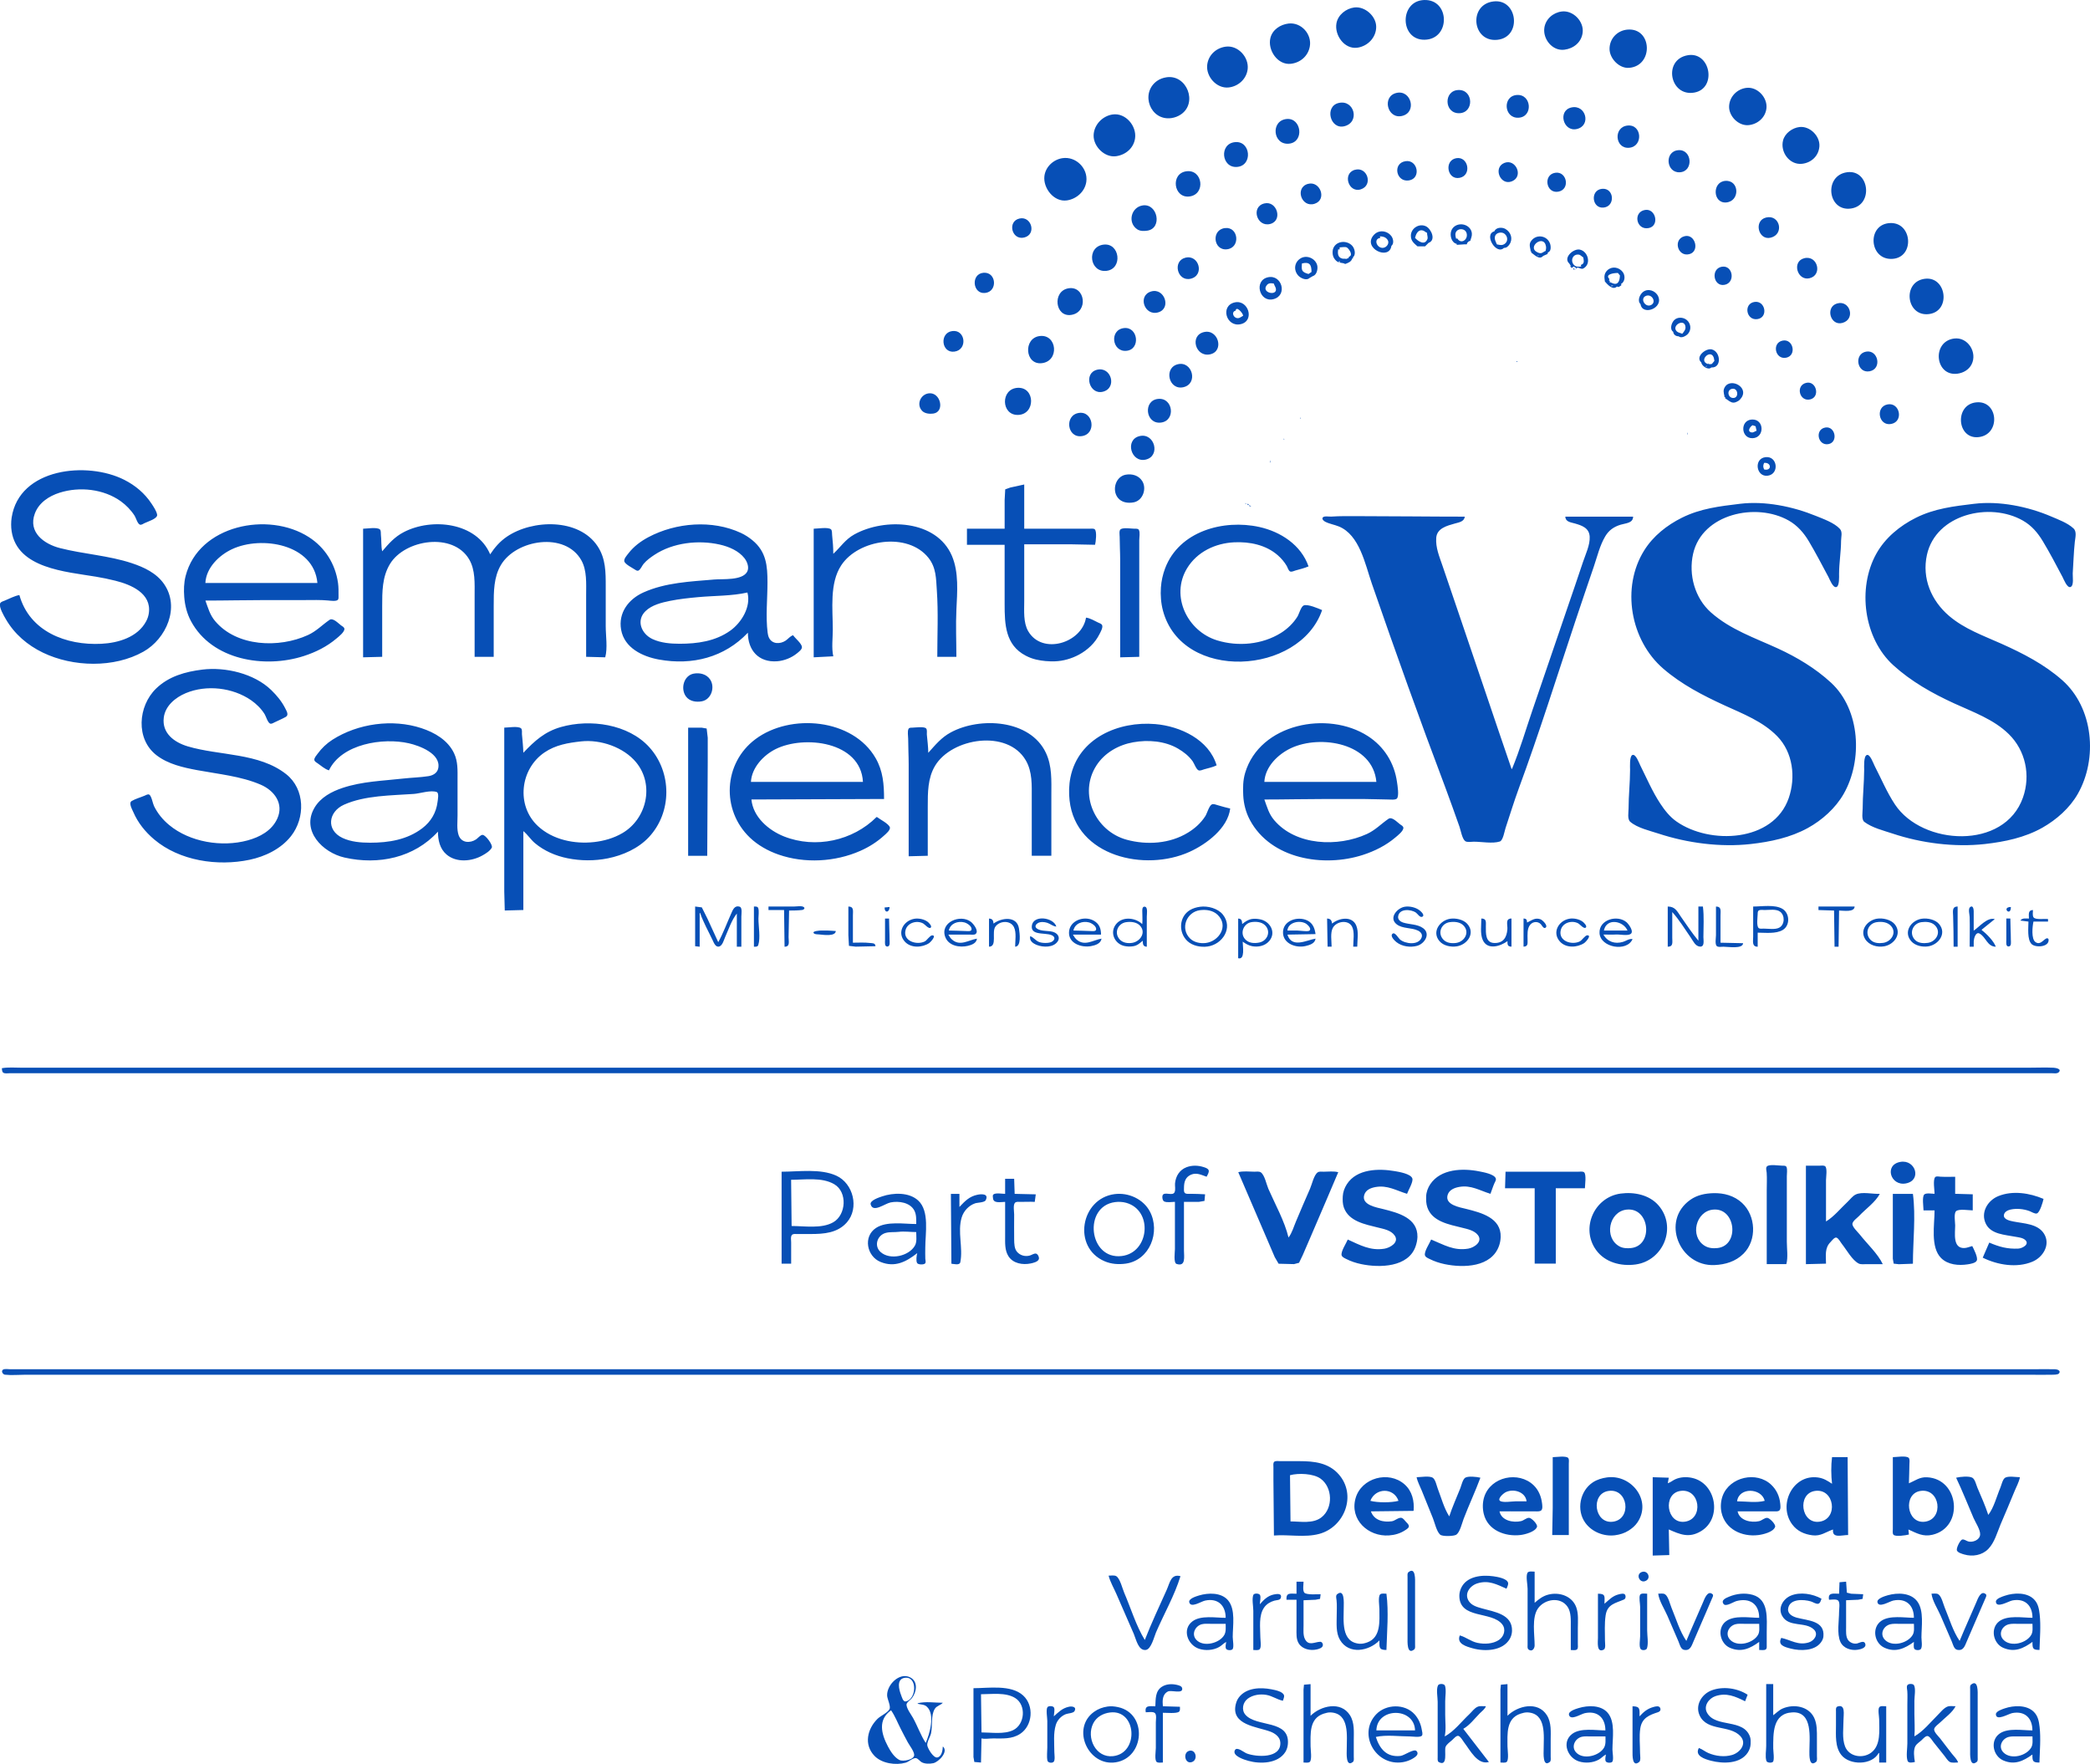 <?xml version="1.0" encoding="UTF-8" standalone="no"?>
<!-- Created with Inkscape (http://www.inkscape.org/) -->

<svg
   width="226.541mm"
   height="191.191mm"
   viewBox="0 0 226.541 191.191"
   version="1.1"
   id="svg1"
   xml:space="preserve"
   inkscape:export-filename="SemanticSapience-VSS-DevLogo.svg"
   inkscape:export-xdpi="96"
   inkscape:export-ydpi="96"
   xmlns:inkscape="http://www.inkscape.org/namespaces/inkscape"
   xmlns:sodipodi="http://sodipodi.sourceforge.net/DTD/sodipodi-0.dtd"
   xmlns="http://www.w3.org/2000/svg"
   xmlns:svg="http://www.w3.org/2000/svg"><sodipodi:namedview
     id="namedview1"
     pagecolor="#ffffff"
     bordercolor="#000000"
     borderopacity="0.25"
     inkscape:showpageshadow="2"
     inkscape:pageopacity="0.0"
     inkscape:pagecheckerboard="0"
     inkscape:deskcolor="#d1d1d1"
     inkscape:document-units="mm" /><defs
     id="defs1" /><g
     inkscape:label="Layer 1"
     inkscape:groupmode="layer"
     id="layer1"
     transform="translate(22.554,-93.923)"><path
       style="fill:#074fb6;stroke:none"
       d="m 131.809,93.925 c -2.702,0.099 -2.647,4.352 0.054,4.305 2.831,-0.05 2.759,-4.408 -0.054,-4.305 m 7.515,0.154 c -2.742,0.335 -2.314,4.458 0.436,4.157 2.682,-0.294 2.198,-4.478 -0.436,-4.157 m -15.084,0.653 c -0.892,0.116 -1.769,0.798 -1.933,1.718 -0.228,1.276 0.858,2.835 2.26,2.643 1.122,-0.154 2.048,-1.097 2.048,-2.261 -7e-5,-1.16 -1.223,-2.25 -2.374,-2.099 m 22.489,0.436 c -0.934,0.114 -1.75,0.816 -1.888,1.772 -0.174,1.212 0.867,2.528 2.16,2.371 1.004,-0.122 1.847,-0.79 1.989,-1.827 0.17,-1.234 -1.024,-2.468 -2.261,-2.317 m -29.623,1.307 c -0.876,0.106 -1.729,0.654 -1.956,1.554 -0.331,1.311 0.78,2.984 2.229,2.807 1.029,-0.126 1.858,-0.843 2.042,-1.881 0.236,-1.33 -0.935,-2.647 -2.315,-2.48 m 36.756,0.656 c -1.106,0.089 -1.955,0.972 -1.954,2.097 8.8e-4,1.031 1.048,2.133 2.117,2.049 2.674,-0.211 2.514,-4.362 -0.163,-4.146 m -43.563,1.85 c -1.047,0.142 -1.886,0.916 -2.003,1.989 -0.137,1.258 1.028,2.577 2.33,2.433 1.051,-0.116 1.941,-0.926 2.058,-1.997 0.141,-1.291 -1.052,-2.605 -2.385,-2.425 m 50.097,0.927 c -2.732,0.462 -1.957,4.531 0.708,4.048 2.465,-0.447 1.754,-4.464 -0.708,-4.048 m -56.522,2.394 c -0.37,0.057 -0.731,0.187 -1.035,0.408 -1.83,1.335 -0.71,4.337 1.579,4.013 0.366,-0.052 0.729,-0.19 1.034,-0.398 1.844,-1.253 0.637,-4.363 -1.579,-4.024 m 62.893,1.144 c -1.021,0.11 -1.853,0.945 -1.898,1.989 -0.047,1.08 1.024,2.158 2.116,2.052 0.983,-0.096 1.828,-0.828 1.932,-1.834 0.12,-1.156 -0.976,-2.334 -2.15,-2.207 m -31.202,0.233 c -1.664,0.017 -1.6,2.559 0.054,2.517 1.622,-0.041 1.547,-2.534 -0.054,-2.517 m -6.752,0.318 c -1.605,0.374 -0.991,2.862 0.599,2.496 1.659,-0.381 0.997,-2.869 -0.599,-2.496 m 13.069,0.222 c -1.609,0.094 -1.43,2.551 0.163,2.466 1.599,-0.086 1.419,-2.558 -0.163,-2.466 m -19.331,0.867 c -1.559,0.364 -0.938,2.893 0.599,2.524 1.739,-0.418 1.109,-2.923 -0.599,-2.524 m 25.212,0.49 c -1.498,0.348 -0.869,2.674 0.599,2.333 1.593,-0.369 0.986,-2.701 -0.599,-2.333 m -49.716,0.756 c -1.098,0.158 -2.032,1.123 -2.06,2.262 -0.029,1.218 1.208,2.439 2.441,2.262 1.033,-0.149 1.898,-0.869 2.051,-1.935 0.193,-1.342 -1.026,-2.791 -2.432,-2.589 m 18.841,0.493 c -1.738,0.192 -1.469,2.841 0.272,2.673 1.7,-0.164 1.363,-2.854 -0.272,-2.673 m 36.974,0.708 c -1.561,0.161 -1.368,2.531 0.163,2.409 1.564,-0.125 1.407,-2.571 -0.163,-2.409 m 18.623,0.162 c -0.769,0.094 -1.564,0.669 -1.767,1.444 -0.328,1.253 0.691,2.679 2.039,2.542 1.017,-0.104 1.821,-0.841 1.899,-1.889 0.084,-1.118 -1.037,-2.236 -2.172,-2.097 m -61.151,1.634 c -1.771,0.154 -1.502,2.841 0.218,2.688 1.705,-0.151 1.465,-2.835 -0.218,-2.688 m 48.028,0.875 c -1.528,0.125 -1.322,2.473 0.163,2.395 1.524,-0.08 1.344,-2.518 -0.163,-2.395 m -66.76,0.865 c -0.974,0.15 -1.823,0.934 -1.948,1.935 -0.163,1.301 1.028,2.849 2.438,2.643 1.05,-0.153 1.969,-0.971 2.106,-2.044 0.186,-1.454 -1.145,-2.758 -2.597,-2.534 m 42.691,0.003 c -1.348,0.24 -0.978,2.408 0.381,2.126 1.338,-0.277 0.929,-2.36 -0.381,-2.126 m -5.5,0.324 c -1.435,0.225 -1.021,2.31 0.381,2.084 1.348,-0.217 0.944,-2.292 -0.381,-2.084 m 10.727,0.184 c -1.269,0.495 -0.454,2.518 0.817,1.994 1.288,-0.531 0.407,-2.472 -0.817,-1.994 m -16.227,0.755 c -1.36,0.395 -0.677,2.535 0.653,2.114 1.377,-0.435 0.719,-2.512 -0.653,-2.114 m -18.242,0.155 c -1.765,0.229 -1.401,2.949 0.327,2.73 1.786,-0.227 1.443,-2.959 -0.327,-2.73 m 71.606,0.104 c -2.565,0.353 -2.109,4.309 0.436,3.931 2.456,-0.364 1.984,-4.264 -0.436,-3.931 m -31.637,0.058 c -1.332,0.212 -0.995,2.275 0.327,2.049 1.337,-0.229 0.951,-2.252 -0.327,-2.049 m 18.46,0.878 c -1.467,0.086 -1.389,2.436 0.054,2.34 1.526,-0.102 1.478,-2.429 -0.054,-2.34 m -45.251,0.324 c -1.455,0.39 -0.733,2.614 0.708,2.159 1.382,-0.436 0.617,-2.514 -0.708,-2.159 m 31.855,0.539 c -1.297,0.141 -1.09,2.141 0.163,2.032 1.33,-0.115 1.174,-2.177 -0.163,-2.032 m -36.593,1.583 c -1.488,0.359 -0.811,2.614 0.653,2.221 1.378,-0.37 0.72,-2.553 -0.653,-2.221 m -13.178,0.214 c -1.263,0.187 -1.676,1.867 -0.598,2.59 0.309,0.207 0.733,0.2 1.088,0.147 1.668,-0.246 1.131,-2.977 -0.49,-2.737 m 54.453,0.491 c -1.346,0.214 -0.973,2.219 0.381,1.965 1.209,-0.227 0.786,-2.151 -0.381,-1.965 m 13.123,0.819 c -1.392,0.325 -0.855,2.517 0.49,2.187 1.503,-0.37 1,-2.534 -0.49,-2.187 m -80.917,0.106 c -1.372,0.289 -0.867,2.391 0.49,2.063 1.361,-0.329 0.804,-2.335 -0.49,-2.063 m 94.367,0.496 c -2.567,0.092 -2.324,4.025 0.218,3.883 2.446,-0.137 2.192,-3.97 -0.218,-3.883 m -46.993,2.253 v 0.109 l 0.817,-0.054 h 0.272 l 0.054,-0.163 0.163,-0.163 0.163,-0.054 c 0.073,-0.284 0.202,-0.505 0.172,-0.817 -0.023,-0.237 -0.132,-0.459 -0.302,-0.626 -0.567,-0.56 -1.636,-0.442 -1.93,0.354 -0.181,0.489 0.017,1.299 0.589,1.416 m -4.247,0.272 h 0.817 l 0.272,-0.272 0.109,-0.109 c 0.841,-0.291 0.286,-1.508 -0.272,-1.788 -0.734,-0.368 -1.655,0.205 -1.647,1.026 0.006,0.566 0.336,0.805 0.721,1.144 m -20.856,-1.986 c -1.538,0.166 -1.28,2.485 0.218,2.3 1.472,-0.181 1.235,-2.458 -0.218,-2.3 m 29.187,0.353 c -1.192,0.327 0.209,2.618 1.035,1.797 0.272,0.011 0.454,-0.159 0.603,-0.381 0.399,-0.593 0.162,-1.321 -0.44,-1.672 -0.364,-0.212 -1.028,-0.184 -1.198,0.256 m -4.03,0.762 -0.109,0.054 c -0.089,-0.283 -0.166,-0.595 0.05,-0.846 0.275,-0.319 0.886,-0.251 1.049,0.15 0.288,0.709 -0.551,1.38 -0.99,0.642 m -3.267,-0.599 c -0.018,0.224 0.121,0.482 0.034,0.69 -0.311,0.745 -1.042,0.187 -1.341,-0.145 0.106,-0.406 0.328,-0.941 0.861,-0.794 0.168,0.046 0.283,0.192 0.446,0.25 m -3.866,1.416 c 0.3,-0.238 0.211,-0.75 0.015,-1.034 -0.318,-0.461 -0.958,-0.678 -1.485,-0.461 -0.184,0.076 -0.346,0.202 -0.474,0.354 -1.19,1.398 1.713,2.761 1.945,1.142 m 11.435,-0.163 c -0.122,-0.287 -0.284,-0.536 -0.209,-0.863 0.096,-0.418 0.715,-0.533 1.021,-0.299 0.434,0.332 0.412,0.975 -0.124,1.188 -0.229,0.091 -0.459,0.015 -0.688,-0.025 m 20.365,-0.894 c -1.312,0.306 -0.796,2.274 0.49,1.951 1.163,-0.292 0.65,-2.217 -0.49,-1.951 m -32.999,0.186 -0.054,-0.163 c 0.339,0.002 0.622,0.073 0.832,0.367 0.25,0.351 -0.066,0.814 -0.451,0.873 -0.675,0.104 -1.14,-0.964 -0.326,-1.077 m 16.281,1.47 h 0.109 l -0.054,0.109 c 0.333,0.216 0.89,0.866 1.307,0.381 l 0.49,-0.218 c -0.041,-0.205 0.161,-0.158 0.272,-0.381 0.09,-0.18 0.06,-0.527 0,-0.708 -0.322,-0.966 -1.606,-1.106 -2.124,-0.218 -0.217,0.371 0.05,0.837 0,1.035 m 1.634,-0.054 c -0.194,0.059 -0.323,0.234 -0.54,0.244 -0.116,0.005 -0.234,-0.038 -0.337,-0.086 -1.217,-0.567 0.694,-2.025 0.917,-0.648 0.027,0.167 -0.003,0.328 -0.04,0.49 m -21.727,1.416 c 0.312,-0.112 0.678,-0.243 0.762,-0.599 h 0.109 l -0.054,-0.109 c 0.376,-0.267 0.229,-0.936 -0.032,-1.241 -0.542,-0.635 -1.687,-0.599 -2.058,0.207 -0.098,0.214 -0.107,0.477 -0.076,0.707 0.036,0.268 0.178,0.507 0.376,0.689 0.321,0.296 0.668,0.161 0.973,0.345 m 9.203,-2.396 -0.054,0.054 0.054,-0.054 m 4.193,0 -0.054,0.054 0.054,-0.054 m -0.436,0.163 -0.054,0.054 0.054,-0.054 m -0.708,0.054 -0.054,0.054 0.054,-0.054 m 0.272,0 -0.054,0.054 0.054,-0.054 m -38.716,0.081 c -1.881,0.234 -1.519,3.068 0.327,2.842 1.79,-0.219 1.444,-3.062 -0.327,-2.842 m 34.469,0.082 -0.054,0.054 0.054,-0.054 m 0.109,0 -0.054,0.054 0.054,-0.054 m -8.005,1.361 -0.272,0.109 c -0.138,-0.058 -0.287,1.3e-4 -0.436,-0.041 -0.495,-0.136 -0.49,-0.576 -0.436,-0.994 h 0.163 v -0.218 c 0.185,0 0.601,-0.081 0.762,0 0.199,0.099 0.573,0.625 0.436,0.871 -0.086,0.155 -0.256,0.118 -0.218,0.272 m 16.227,-1.144 -0.054,0.054 0.054,-0.054 m 0.272,0 -0.054,0.054 0.054,-0.054 m 7.406,1.742 0.218,0.327 -0.109,-0.054 v 0.054 l 0.163,0.163 0.218,-0.163 0.327,0.218 -0.218,0.109 -0.109,-0.163 -0.054,0.163 c 0.22,0.016 0.352,-10e-4 0.436,-0.218 0.195,0.026 0.444,0.21 0.63,0.12 0.93,-0.451 0.556,-1.868 -0.358,-2.056 -0.685,-0.141 -1.83,0.882 -1.144,1.501 m -20.474,-1.252 -0.054,0.054 0.054,-0.054 m 17.588,0.163 -0.054,0.054 0.054,-0.054 m 4.411,0.436 c 0.054,0.374 0.162,0.672 -0.272,0.817 l 0.054,0.163 c -0.282,0.035 -0.572,0.066 -0.789,-0.162 -0.425,-0.447 -0.147,-1.207 0.513,-1.123 0.194,0.025 0.329,0.213 0.494,0.304 m -4.846,-0.218 v 0.054 h -0.218 l 0.218,-0.054 m 0.109,0 -0.054,0.054 0.054,-0.054 m -24.94,2.45 0.381,-0.218 c 0.423,-0.12 0.557,-0.822 0.444,-1.198 -0.222,-0.734 -1.145,-1.118 -1.805,-0.705 -0.669,0.42 -0.761,1.262 -0.252,1.845 0.248,0.284 0.904,0.601 1.232,0.276 m -13.45,-2.201 c -1.43,0.352 -0.888,2.598 0.545,2.285 1.559,-0.34 0.948,-2.653 -0.545,-2.285 m 67.086,0.054 c -1.381,0.334 -0.774,2.465 0.545,2.176 1.455,-0.319 0.913,-2.528 -0.545,-2.176 m -49.825,0.131 -0.054,0.054 0.054,-0.054 m -0.49,0.218 -0.054,0.109 h -0.054 l -0.054,-0.109 h 0.163 m 24.776,0 -0.054,0.054 0.054,-0.054 m -27.88,1.144 -0.327,0.218 c -0.773,-0.215 -0.768,-0.421 -0.708,-1.144 0.823,-0.196 1.035,0.127 1.035,0.926 m 3.703,-1.035 -0.054,0.054 0.054,-0.054 m 25.702,0.054 0.054,0.054 -0.054,-0.054 m 0.272,0.327 -0.054,0.054 0.054,-0.054 m 14.811,0.084 c -1.239,0.2 -0.947,2.182 0.272,1.965 1.218,-0.217 0.927,-2.159 -0.272,-1.965 m -45.577,0.08 v 0.218 h 0.054 l -0.054,-0.218 m 30.385,0 -0.054,0.054 0.054,-0.054 m 2.505,1.525 c 0.262,0.3 0.849,0.988 1.307,0.545 l 0.163,0.054 0.109,-0.054 0.163,-0.109 0.054,-0.054 -0.054,-0.109 c 0.455,-0.249 0.488,-0.915 0.191,-1.306 -0.397,-0.524 -1.15,-0.657 -1.653,-0.198 -0.138,0.126 -0.244,0.29 -0.296,0.469 -0.074,0.255 -0.012,0.507 0.016,0.762 m -2.723,-1.361 0.109,0.109 -0.109,-0.109 m -64.636,0.413 c -1.387,0.12 -1.185,2.317 0.163,2.189 1.411,-0.133 1.249,-2.312 -0.163,-2.189 m 68.774,0.023 0.218,0.272 c -0.026,0.351 -0.082,0.957 -0.589,0.9 -0.19,-0.021 -0.364,-0.153 -0.555,-0.192 v -0.054 l 0.109,-0.054 -0.163,-0.054 0.054,-0.163 c -0.561,-0.567 0.65,-0.669 0.926,-0.653 m -37.954,0.467 c -1.531,0.357 -0.919,2.748 0.599,2.371 1.593,-0.396 0.928,-2.727 -0.599,-2.371 m 71.225,0.158 c -2.485,0.309 -2.039,4.135 0.436,3.827 2.424,-0.301 1.915,-4.12 -0.436,-3.827 m -34.469,0.409 -0.054,0.054 0.054,-0.054 m -36.102,0.109 c 0.051,0.204 0.214,0.397 0.233,0.604 0.072,0.789 -1.681,0.366 -0.969,-0.46 0.079,-0.092 0.185,-0.146 0.304,-0.166 0.143,-0.025 0.29,0.005 0.432,0.023 m 36.593,0.218 h 0.163 v 0.054 h -0.218 l 0.054,-0.054 m 0.272,0 -0.054,0.054 0.054,-0.054 m -59.136,0.299 c -1.762,0.308 -1.454,3.166 0.327,2.879 1.886,-0.304 1.499,-3.198 -0.327,-2.879 m 62.022,1.715 c 0.185,1.291 2.533,0.453 1.9,-0.871 -0.283,-0.592 -1.079,-0.871 -1.626,-0.456 -0.354,0.268 -0.659,0.96 -0.274,1.327 m -53.037,-1.377 c -1.518,0.44 -0.735,2.712 0.762,2.265 1.453,-0.433 0.668,-2.68 -0.762,-2.265 m 53.605,0.489 c 0.675,-0.295 1.224,0.732 0.52,1.005 -0.606,0.236 -1.162,-0.725 -0.52,-1.005 m 11.793,0.647 c -1.242,0.181 -0.905,2.063 0.327,1.86 1.183,-0.195 0.837,-2.03 -0.327,-1.86 m -56.359,0.055 c -1.587,0.37 -0.908,2.708 0.653,2.357 1.571,-0.353 0.837,-2.704 -0.653,-2.357 m 65.289,0.117 c -1.291,0.392 -0.717,2.472 0.599,2.101 1.457,-0.411 0.8,-2.526 -0.599,-2.101 m -20.801,0.505 -0.054,0.054 0.054,-0.054 m -43.563,0.817 c -0.245,0.137 -0.452,0.351 -0.762,0.233 -0.359,-0.137 -0.495,-0.682 -0.055,-0.778 0.069,-0.559 0.787,0.248 0.817,0.545 m 46.612,1.742 c 0.03,0.314 0.293,0.495 0.599,0.49 0.27,0.266 0.814,-0.044 1.013,-0.276 0.385,-0.449 0.308,-1.125 -0.145,-1.496 -0.389,-0.318 -1.03,-0.343 -1.382,0.042 -0.272,0.298 -0.488,0.97 -0.085,1.24 m -11.544,-1.089 0.054,0.054 -0.054,-0.054 m 12.524,1.307 c -0.18,-0.096 -0.426,-0.11 -0.577,-0.251 -0.676,-0.629 0.871,-1.517 0.933,-0.458 0.006,0.109 -0.019,0.207 -0.067,0.304 -0.074,0.148 -0.184,0.277 -0.289,0.405 m -60.497,-0.62 c -1.625,0.17 -1.32,2.635 0.272,2.464 1.537,-0.166 1.244,-2.623 -0.272,-2.464 m 60.933,0.185 -0.054,0.054 0.054,-0.054 m -79.556,0.139 c -1.415,0.186 -1.189,2.405 0.218,2.23 1.472,-0.183 1.22,-2.419 -0.218,-2.23 m 27.281,0.11 c -1.591,0.371 -0.918,2.745 0.653,2.415 1.589,-0.334 0.9,-2.777 -0.653,-2.415 m 51.077,0.186 -0.054,0.054 0.054,-0.054 m 1.252,0.054 -0.054,0.054 0.054,-0.054 m -70.136,0.19 c -1.803,0.224 -1.606,3.143 0.218,2.943 1.954,-0.215 1.673,-3.178 -0.218,-2.943 m 69.373,-0.008 c 0.042,0 0.009,0.027 -0.018,0.018 l 0.018,-0.018 m 0.163,-0.018 -0.054,0.054 0.054,-0.054 m 29.568,0.298 c -2.449,0.337 -2.05,4.137 0.381,3.808 0.63,-0.085 1.222,-0.42 1.522,-1.002 0.665,-1.287 -0.402,-3.013 -1.903,-2.806 m -18.569,0.221 c -1.209,0.235 -0.823,2.097 0.381,1.855 1.164,-0.234 0.77,-2.079 -0.381,-1.855 m -8.821,2.367 c 0.037,0.384 0.754,0.887 1.089,0.545 1.141,0.076 1.019,-1.709 0.054,-1.954 -0.662,-0.168 -1.837,0.813 -1.143,1.409 m -25.702,-1.198 0.054,0.054 -0.054,-0.054 m 43.563,0.028 c -1.343,0.244 -0.993,2.382 0.381,2.13 1.378,-0.252 0.937,-2.37 -0.381,-2.13 m -40.676,0.136 0.054,0.054 -0.054,-0.054 m 24.232,0.871 -0.272,0.327 c -0.138,0.018 -0.293,0.058 -0.429,0.014 -1.051,-0.346 0.228,-1.625 0.603,-0.774 0.059,0.133 0.072,0.292 0.099,0.434 m -21.4,0 -0.054,0.109 h 0.109 l -0.054,-0.109 m 20.692,0.272 v 0.054 h 0.218 l -0.218,-0.054 m -57.448,0.086 c -1.568,0.379 -0.993,2.854 0.599,2.489 1.639,-0.376 0.97,-2.868 -0.599,-2.489 m 57.339,0.186 v 0.054 h -0.218 l 0.218,-0.054 m 0.472,0.091 -0.018,0.036 0.018,-0.036 m -66.578,0.322 c -1.5,0.375 -0.829,2.763 0.653,2.377 1.558,-0.405 0.899,-2.765 -0.653,-2.377 m 59.681,1.275 0.054,0.054 -0.054,-0.054 m 17.207,0.141 c -1.211,0.271 -0.749,2.097 0.436,1.792 1.092,-0.281 0.639,-2.033 -0.436,-1.792 m -8.876,1.547 h 0.109 l -0.054,0.109 c 0.388,0.259 0.615,0.49 0.926,0.49 0.175,0 0.347,-0.08 0.49,-0.163 0.16,-0.093 0.28,-0.23 0.381,-0.381 0.826,-1.239 -1.451,-2.291 -1.906,-0.926 -0.109,0.327 0.087,0.742 0.054,0.871 m -76.615,-1.005 c -1.876,0.105 -1.799,2.997 0.054,2.937 1.909,-0.062 1.86,-3.044 -0.054,-2.937 m 77.487,0.1 c 0.59,-0.076 0.711,0.916 0.159,0.994 -0.652,0.092 -0.86,-0.903 -0.159,-0.994 m -87.125,0.499 c -0.908,0.115 -1.368,1.247 -0.693,1.915 0.288,0.285 0.799,0.328 1.183,0.278 1.297,-0.167 0.812,-2.359 -0.49,-2.194 m 87.778,0.079 -0.054,0.054 0.054,-0.054 m -16.663,0.381 0.054,0.054 -0.054,-0.054 m -46.231,0.14 c -1.669,0.148 -1.392,2.756 0.272,2.571 1.644,-0.182 1.356,-2.716 -0.272,-2.571 m 88.65,0.378 c -2.378,0.251 -2.086,4.027 0.272,3.766 2.421,-0.268 2.153,-4.022 -0.272,-3.766 m -9.584,0.218 c -1.38,0.246 -0.988,2.387 0.381,2.122 1.372,-0.266 0.938,-2.357 -0.381,-2.122 m -87.67,0.926 c -1.593,0.238 -1.292,2.753 0.327,2.513 1.619,-0.24 1.235,-2.746 -0.327,-2.513 m 24.014,0.462 v 0.163 h 0.054 l -0.054,-0.163 m 48.953,0.253 c -1.325,0.05 -1.228,2.066 0.054,2.024 1.325,-0.043 1.293,-2.075 -0.054,-2.024 m -48.935,0.056 0.018,0.036 -0.018,-0.036 m -0.073,0.127 0.054,0.054 -0.054,-0.054 m 49.062,0.436 0.327,0.109 0.109,0.49 c -0.173,0.051 -0.345,0.213 -0.535,0.181 -0.554,-0.093 -0.151,-0.64 0.099,-0.78 m -57.993,0.218 0.054,0.054 -0.054,-0.054 m 65.888,0.029 c -1.187,0.196 -0.822,2.012 0.327,1.8 1.09,-0.2 0.747,-1.977 -0.327,-1.8 m -65.072,0.025 0.109,0.109 -0.109,-0.109 m 0.272,0.272 0.054,0.054 -0.054,-0.054 m 49.825,0.218 v 0.218 h 0.054 l -0.054,-0.218 m 0,0.327 0.054,0.054 -0.054,-0.054 m -59.354,0.086 c -1.641,0.381 -0.943,2.916 0.653,2.551 1.644,-0.376 0.983,-2.93 -0.653,-2.551 m 15.628,0.241 v 0.163 h 0.054 l -0.054,-0.163 m 52.221,2.043 c -1.317,0.143 -1.031,2.165 0.218,2.012 1.293,-0.158 1.087,-2.153 -0.218,-2.012 m -53.691,0.298 -0.054,0.272 h 0.054 v -0.272 m -0.871,0.272 0.054,0.054 -0.054,-0.054 m 54.399,0.762 c -0.122,-0.293 -0.122,-0.415 0,-0.708 0.806,-0.09 0.858,0.912 0,0.708 m -6.752,-0.545 0.054,0.054 -0.054,-0.054 m -182.364,14.158 c -0.537,0.102 -1.074,0.391 -1.579,0.6 -0.152,0.063 -0.43,0.131 -0.502,0.298 -0.171,0.398 0.416,1.376 0.612,1.716 0.938,1.621 2.35,2.825 4.028,3.634 3.254,1.568 7.709,1.68 10.891,-0.112 2.456,-1.383 3.992,-4.796 2.229,-7.334 -0.82,-1.181 -2.157,-1.81 -3.482,-2.251 -2.523,-0.839 -5.219,-0.981 -7.787,-1.636 -1.76,-0.449 -3.478,-1.722 -2.738,-3.737 0.434,-1.182 1.529,-1.901 2.684,-2.268 2.162,-0.687 4.783,-0.408 6.643,0.931 0.569,0.409 1.107,0.965 1.486,1.555 0.152,0.237 0.304,0.835 0.556,0.964 0.164,0.083 0.378,-0.078 0.518,-0.149 0.312,-0.159 1.452,-0.486 1.372,-0.925 -0.072,-0.398 -0.39,-0.863 -0.61,-1.196 -0.736,-1.116 -1.752,-1.969 -2.94,-2.572 -4.022,-2.045 -11.402,-1.295 -12.22,4.097 -0.071,0.465 -0.071,1.005 0,1.47 0.613,4.039 5.9,4.385 9.116,4.923 0.712,0.119 1.423,0.264 2.124,0.44 1.716,0.43 3.935,1.367 3.632,3.513 -0.043,0.305 -0.14,0.599 -0.284,0.871 -0.922,1.746 -3.036,2.363 -4.873,2.454 -3.797,0.187 -7.766,-1.32 -8.876,-5.285 M 99.464,145.376 c -1.081,0.195 -1.506,1.625 -0.872,2.475 0.403,0.541 1.114,0.643 1.743,0.52 0.991,-0.193 1.438,-1.491 0.915,-2.314 -0.386,-0.608 -1.104,-0.804 -1.787,-0.681 m -13.123,5.854 h -4.084 v 1.742 h 4.084 v 2.94 3.485 c 0,2.187 0.071,4.441 2.287,5.594 0.364,0.189 0.743,0.336 1.144,0.427 0.661,0.15 1.338,0.206 2.015,0.186 0.896,-0.027 1.829,-0.298 2.614,-0.724 0.937,-0.508 1.737,-1.256 2.217,-2.215 0.116,-0.232 0.391,-0.698 0.297,-0.965 -0.06,-0.169 -0.298,-0.233 -0.444,-0.302 -0.408,-0.193 -0.856,-0.475 -1.307,-0.53 -0.457,2.765 -4.756,4.077 -6.268,1.47 -0.545,-0.94 -0.43,-2.217 -0.43,-3.267 v -6.153 h 4.955 l 2.723,0.054 c 0.08,-0.295 0.22,-1.471 -0.039,-1.68 -0.135,-0.108 -0.4,-0.063 -0.56,-0.063 h -1.47 -5.609 v -4.792 l -1.525,0.334 -0.536,0.194 -0.063,1.16 v 3.104 m 26.083,-2.777 v 0.054 l 0.163,0.054 -0.163,-0.109 m 0.218,0.054 0.054,0.163 c 0.144,-0.029 0.196,-0.023 0.163,0.109 l 0.218,0.054 -0.436,-0.327 m 53.419,0.024 c -2.205,0.267 -4.289,0.503 -6.317,1.515 -1.625,0.811 -3.098,1.974 -4.071,3.526 -2.533,4.04 -1.497,9.762 2.056,12.827 1.984,1.712 4.278,2.896 6.643,3.982 1.999,0.917 4.138,1.732 5.711,3.342 1.707,1.748 2.025,4.448 1.253,6.695 -1.654,4.812 -8.582,5.084 -12.192,2.534 -0.713,-0.504 -1.267,-1.213 -1.742,-1.935 -0.858,-1.305 -1.469,-2.746 -2.165,-4.138 -0.116,-0.232 -0.486,-1.282 -0.857,-1.116 -0.324,0.145 -0.245,1.302 -0.246,1.606 -4.7e-4,1.399 -0.163,2.793 -0.163,4.193 0,0.391 -0.149,1.149 0.175,1.432 0.769,0.672 2.139,0.977 3.092,1.29 3.122,1.025 6.692,1.493 9.965,1.127 2.139,-0.239 4.307,-0.695 6.208,-1.743 1.543,-0.851 2.991,-2.148 3.872,-3.686 2.073,-3.619 1.834,-9.11 -1.37,-12.065 -1.685,-1.554 -3.692,-2.755 -5.769,-3.709 -2.514,-1.154 -5.138,-2.035 -7.242,-3.9 -1.75,-1.551 -2.447,-4.088 -1.937,-6.354 0.979,-4.351 6.856,-5.608 10.377,-3.6 0.93,0.53 1.624,1.327 2.167,2.238 0.749,1.258 1.432,2.574 2.123,3.866 0.132,0.248 0.49,1.216 0.867,1.096 0.343,-0.109 0.287,-1.134 0.288,-1.423 0.004,-1.2 0.214,-2.394 0.218,-3.594 0.001,-0.411 0.182,-0.946 -0.13,-1.287 -0.602,-0.659 -1.782,-1.072 -2.593,-1.403 -2.499,-1.021 -5.516,-1.644 -8.222,-1.316 m 25.375,0 c -2.201,0.266 -4.292,0.504 -6.317,1.515 -1.746,0.872 -3.341,2.18 -4.299,3.907 -2.074,3.742 -1.353,9.169 1.848,12.078 1.94,1.763 4.22,3.043 6.589,4.131 2.046,0.94 4.295,1.727 5.935,3.34 1.809,1.779 2.375,4.453 1.531,6.861 -2.007,5.726 -10.91,5.223 -13.874,0.762 -0.881,-1.326 -1.482,-2.785 -2.211,-4.193 -0.122,-0.236 -0.495,-1.31 -0.846,-1.171 -0.356,0.142 -0.282,1.284 -0.283,1.606 -0.005,1.399 -0.163,2.793 -0.163,4.193 0,0.378 -0.157,1.193 0.18,1.449 0.844,0.642 2.096,0.944 3.088,1.274 3.114,1.037 6.697,1.492 9.965,1.127 2.158,-0.241 4.356,-0.698 6.262,-1.78 1.515,-0.86 2.947,-2.122 3.818,-3.648 2.187,-3.833 1.71,-9.343 -1.694,-12.344 -1.94,-1.711 -4.243,-2.894 -6.589,-3.944 -1.963,-0.879 -4.003,-1.594 -5.663,-3.012 -1.926,-1.645 -2.963,-4.071 -2.401,-6.619 0.968,-4.393 6.801,-5.772 10.406,-3.709 0.952,0.545 1.598,1.31 2.159,2.238 0.756,1.251 1.444,2.574 2.129,3.866 0.128,0.242 0.5,1.227 0.867,1.092 0.402,-0.148 0.22,-1.149 0.242,-1.473 0.079,-1.135 0.104,-2.302 0.228,-3.431 0.049,-0.443 0.232,-1.093 -0.137,-1.44 -0.639,-0.601 -1.644,-0.966 -2.439,-1.306 -2.508,-1.072 -5.599,-1.699 -8.331,-1.369 m -78.685,0.031 -0.054,0.054 0.054,-0.054 m 41.711,1.361 h -7.351 c 0.029,0.57 0.578,0.609 1.035,0.739 0.784,0.224 1.564,0.492 1.611,1.439 0.044,0.896 -0.443,1.889 -0.721,2.723 -0.582,1.746 -1.179,3.487 -1.777,5.228 -1.239,3.611 -2.466,7.225 -3.703,10.836 -0.728,2.125 -1.355,4.295 -2.217,6.371 h -0.054 c -1.961,-5.711 -3.872,-11.441 -5.827,-17.153 -0.553,-1.615 -1.108,-3.228 -1.651,-4.846 -0.334,-0.994 -0.768,-1.975 -0.683,-3.049 0.082,-1.038 1.181,-1.304 2.008,-1.54 0.455,-0.13 1.013,-0.194 1.089,-0.747 -3.869,0 -7.729,-0.054 -11.599,-0.054 -0.963,0 -1.926,-0.019 -2.886,0.048 -0.209,0.015 -0.779,-0.097 -0.914,0.1 -0.126,0.184 0.123,0.381 0.262,0.453 0.455,0.236 0.993,0.319 1.469,0.51 2.265,0.911 2.864,4.102 3.585,6.186 2.559,7.394 5.203,14.79 7.97,22.108 0.532,1.407 1.023,2.831 1.531,4.247 0.14,0.391 0.288,1.318 0.625,1.571 0.207,0.155 0.692,0.063 0.938,0.063 0.818,0 2.041,0.232 2.816,-0.022 0.349,-0.115 0.508,-1.127 0.615,-1.448 0.477,-1.432 0.917,-2.885 1.439,-4.302 2.211,-5.995 4.127,-12.124 6.148,-18.187 0.654,-1.963 1.323,-3.923 1.991,-5.881 0.372,-1.09 0.642,-2.27 1.237,-3.267 0.391,-0.657 0.929,-1.026 1.655,-1.25 0.557,-0.172 1.35,-0.161 1.361,-0.873 m -154.756,9.094 c 2.194,0 4.392,-0.054 6.589,-0.054 h 4.193 c 0.834,0 1.674,-0.033 2.505,0.044 0.247,0.023 0.846,0.112 1.05,-0.052 0.128,-0.103 0.093,-0.337 0.094,-0.482 7.58e-4,-0.457 0.009,-0.908 -0.054,-1.361 -0.29,-2.058 -1.404,-3.843 -3.158,-4.971 -4.401,-2.832 -11.95,-1.299 -13.361,4.209 -0.192,0.748 -0.209,1.524 -0.149,2.287 0.071,0.908 0.298,1.807 0.732,2.614 2.279,4.241 7.991,5.149 12.234,3.775 1.289,-0.417 2.502,-1.021 3.539,-1.902 0.237,-0.201 0.882,-0.698 0.854,-1.049 -0.013,-0.171 -0.243,-0.281 -0.364,-0.37 -0.296,-0.217 -0.871,-0.857 -1.252,-0.594 -0.816,0.562 -1.411,1.221 -2.341,1.646 -3.127,1.429 -7.692,1.279 -10.049,-1.507 -0.579,-0.684 -0.762,-1.418 -1.06,-2.233 M 18.873,153.68 c -0.131,-0.579 -0.068,-1.207 -0.14,-1.797 -0.02,-0.164 0.026,-0.468 -0.117,-0.583 -0.326,-0.263 -1.4,-0.07 -1.812,-0.07 v 4.629 9.311 l 2.069,-0.054 v -5.445 c 0,-1.596 -0.01,-3.219 0.851,-4.629 1.615,-2.645 6.831,-3.462 8.576,-0.49 0.682,1.161 0.592,2.618 0.592,3.921 v 6.643 h 2.069 v -5.554 c 0,-1.497 -0.004,-3.082 0.788,-4.411 1.64,-2.751 6.964,-3.625 8.716,-0.49 0.616,1.102 0.515,2.535 0.515,3.757 v 6.698 l 2.069,0.054 c 0.273,-1.005 0.054,-2.334 0.054,-3.376 v -4.302 c 0,-1.54 0.006,-3.018 -0.877,-4.356 -2.025,-3.07 -7.091,-2.919 -9.851,-1.032 -0.74,0.506 -1.308,1.16 -1.797,1.904 -1.475,-3.476 -6.319,-3.989 -9.366,-2.407 -0.995,0.517 -1.627,1.245 -2.341,2.08 m 39.642,8.821 c 3.4e-5,1.915 1.173,3.238 3.158,3.098 0.771,-0.055 1.583,-0.379 2.177,-0.871 0.172,-0.142 0.521,-0.4 0.523,-0.647 0.003,-0.4 -0.742,-0.971 -0.957,-1.307 -0.334,0.107 -0.53,0.401 -0.817,0.591 -0.587,0.387 -1.452,0.395 -1.798,-0.319 -0.081,-0.168 -0.121,-0.36 -0.145,-0.544 -0.225,-1.757 -0.017,-3.673 -0.017,-5.445 0,-1.81 -0.127,-3.34 -1.634,-4.578 -0.382,-0.314 -0.804,-0.587 -1.252,-0.795 -3.104,-1.443 -7.034,-1.121 -10.019,0.461 -0.822,0.435 -1.597,1.011 -2.164,1.754 -0.152,0.199 -0.515,0.589 -0.45,0.863 0.077,0.323 0.876,0.715 1.144,0.893 0.118,0.078 0.269,0.186 0.411,0.1 0.224,-0.135 0.366,-0.513 0.534,-0.713 0.329,-0.392 0.753,-0.699 1.178,-0.98 2.011,-1.327 4.767,-1.636 7.079,-1.113 0.986,0.223 2.058,0.67 2.691,1.494 0.293,0.381 0.53,1.015 0.27,1.467 -0.547,0.952 -2.612,0.744 -3.56,0.826 -2.579,0.222 -5.279,0.323 -7.678,1.403 -1.618,0.728 -2.739,2.213 -2.416,4.036 0.35,1.978 2.316,2.912 4.104,3.236 3.608,0.655 7.097,-0.228 9.638,-2.91 m 9.257,-8.549 c -8e-5,-0.664 -0.053,-1.355 -0.126,-2.015 -0.019,-0.17 0.014,-0.528 -0.131,-0.645 -0.326,-0.262 -1.452,-0.063 -1.867,-0.063 v 13.94 l 2.124,-0.109 c -0.203,-0.898 -0.054,-1.966 -0.054,-2.886 0,-2.231 -0.371,-5.012 0.91,-6.97 1.857,-2.838 7.225,-3.64 9.46,-0.817 0.851,1.074 0.818,2.254 0.908,3.539 0.166,2.379 0.048,4.802 0.048,7.188 h 2.069 c 0,-1.7 -0.078,-3.421 0.003,-5.119 0.091,-1.895 0.277,-4.038 -0.487,-5.826 -1.671,-3.911 -7.285,-4.136 -10.57,-2.324 -0.988,0.545 -1.491,1.372 -2.287,2.106 m 52.983,6.099 c -0.409,-0.177 -1.568,-0.68 -1.996,-0.502 -0.293,0.122 -0.508,0.938 -0.677,1.21 -0.437,0.705 -1.089,1.333 -1.792,1.771 -2.033,1.263 -4.64,1.502 -6.916,0.803 -3.212,-0.986 -5.082,-4.787 -3.262,-7.801 1.083,-1.794 3.067,-2.73 5.114,-2.828 1.676,-0.08 3.443,0.277 4.736,1.413 0.376,0.331 0.7,0.712 0.956,1.143 0.097,0.163 0.189,0.534 0.379,0.608 0.167,0.065 0.412,-0.063 0.572,-0.11 0.474,-0.137 0.963,-0.247 1.416,-0.443 -0.808,-2.324 -3.022,-3.76 -5.336,-4.271 -3.881,-0.856 -8.692,0.45 -10.213,4.489 -0.249,0.661 -0.404,1.365 -0.453,2.069 -0.058,0.828 0.007,1.702 0.221,2.505 2.068,7.754 14.827,7.008 17.253,-0.054 m -21.89,5.119 2.069,-0.054 v -9.91 -2.723 c 0,-0.306 0.104,-0.845 -0.039,-1.121 -0.082,-0.157 -0.303,-0.131 -0.451,-0.131 -0.396,-0.002 -1.148,-0.145 -1.502,0.039 -0.225,0.116 -0.131,0.624 -0.131,0.832 0,0.838 0.054,1.668 0.054,2.505 v 10.564 M 11.849,157.111 H -0.294 c 0.09,-1.653 1.478,-2.998 2.886,-3.66 3.182,-1.495 8.88,-0.562 9.257,3.66 m 46.612,1.035 c 0.42,1.544 -0.655,3.273 -1.851,4.129 -1.613,1.154 -3.57,1.425 -5.5,1.425 -0.972,0 -2.047,-0.09 -2.94,-0.509 -1.191,-0.558 -1.805,-2.002 -0.759,-3.024 0.685,-0.67 1.753,-0.933 2.665,-1.117 1.003,-0.203 2.031,-0.309 3.049,-0.403 1.738,-0.161 3.635,-0.117 5.336,-0.501 m -59.082,8.355 c -1.839,0.225 -3.641,0.725 -5.009,2.049 -1.97,1.906 -2.247,5.485 0.054,7.243 1.257,0.961 2.886,1.324 4.411,1.608 2.265,0.422 4.731,0.653 6.861,1.57 1.493,0.642 2.539,2.06 1.807,3.679 -0.593,1.312 -1.896,2.004 -3.223,2.365 -2.78,0.756 -6.253,0.193 -8.495,-1.666 -0.693,-0.575 -1.25,-1.25 -1.647,-2.06 -0.132,-0.269 -0.264,-1.092 -0.513,-1.236 -0.146,-0.085 -0.375,0.059 -0.509,0.116 -0.452,0.193 -0.982,0.329 -1.404,0.581 -0.348,0.208 0.066,0.922 0.183,1.193 0.498,1.16 1.295,2.149 2.256,2.962 2.762,2.336 6.885,2.936 10.346,2.21 1.69,-0.354 3.403,-1.181 4.489,-2.559 1.559,-1.978 1.534,-5.091 -0.514,-6.714 -2.947,-2.336 -7.224,-1.993 -10.673,-3.018 -1.468,-0.437 -2.813,-1.426 -2.602,-3.118 0.161,-1.284 1.266,-2.184 2.384,-2.652 2.244,-0.939 5.094,-0.607 7.079,0.766 0.574,0.397 1.095,0.911 1.466,1.505 0.156,0.251 0.32,0.879 0.58,1.019 0.144,0.077 0.332,-0.044 0.459,-0.107 0.411,-0.201 0.848,-0.382 1.247,-0.605 0.367,-0.205 0.105,-0.624 -0.036,-0.906 C 7.99,169.951 7.456,169.309 6.839,168.711 4.998,166.927 1.881,166.195 -0.621,166.5 m 53.255,0.439 c -1.084,0.206 -1.448,1.643 -0.833,2.476 0.389,0.527 1.094,0.635 1.704,0.526 1.044,-0.187 1.477,-1.532 0.91,-2.374 -0.39,-0.579 -1.122,-0.753 -1.781,-0.628 m -39.533,10.482 c 1.384,-2.883 5.863,-3.569 8.658,-2.934 1.146,0.26 3.515,1.128 3.188,2.716 -0.108,0.522 -0.582,0.772 -1.064,0.848 -0.903,0.142 -1.817,0.155 -2.723,0.258 -2.221,0.253 -4.445,0.302 -6.589,1.018 -1.178,0.393 -2.366,1.022 -3.023,2.124 -1.498,2.512 0.882,4.889 3.241,5.422 3.686,0.833 7.547,0.027 10.128,-2.808 1.06e-4,0.913 0.202,1.856 0.929,2.477 1.076,0.921 2.759,0.751 3.917,0.088 0.346,-0.198 0.788,-0.463 0.986,-0.823 0.158,-0.286 -0.673,-1.391 -0.993,-1.392 -0.24,-8.8e-4 -0.511,0.359 -0.702,0.486 -0.661,0.44 -1.598,0.402 -1.897,-0.455 -0.219,-0.628 -0.117,-1.466 -0.117,-2.124 v -3.921 c 0,-0.975 0.052,-1.926 -0.377,-2.832 -0.674,-1.424 -2.107,-2.251 -3.544,-2.723 -3.126,-1.027 -6.874,-0.508 -9.638,1.256 -0.617,0.394 -1.181,0.927 -1.609,1.521 -0.122,0.169 -0.36,0.425 -0.356,0.647 0.003,0.178 0.204,0.283 0.332,0.37 0.388,0.264 0.799,0.649 1.252,0.781 m 21.073,-1.906 c -0.019,-0.669 -0.091,-1.349 -0.153,-2.015 -0.016,-0.178 0.053,-0.511 -0.104,-0.638 -0.326,-0.263 -1.4,-0.07 -1.812,-0.07 v 13.559 4.193 l 0.054,2.069 2.015,-0.054 v -8.549 c 0.465,0.374 0.789,0.908 1.252,1.299 1.008,0.85 2.254,1.384 3.539,1.642 1.436,0.287 2.918,0.298 4.356,0.011 1.632,-0.326 3.305,-1.067 4.459,-2.298 2.517,-2.688 2.513,-7.025 0.05,-9.747 -2.281,-2.521 -6.428,-3.087 -9.573,-2.194 -1.76,0.5 -2.858,1.498 -4.084,2.793 m 38.335,6.97 h -0.054 c -2.562,2.562 -6.605,3.451 -10.019,2.102 -1.673,-0.661 -3.362,-2.105 -3.539,-4.008 l 14.376,-0.054 c 0,-1.57 -0.105,-3.014 -0.903,-4.411 -2.463,-4.314 -9.244,-4.911 -13.037,-2.074 -3.477,2.6 -3.727,7.69 -0.599,10.675 0.87,0.83 1.973,1.443 3.104,1.836 2.83,0.982 6.141,0.802 8.876,-0.41 0.937,-0.415 1.801,-0.961 2.559,-1.651 0.187,-0.17 0.723,-0.604 0.626,-0.903 -0.123,-0.38 -1.067,-0.855 -1.388,-1.101 m 5.554,-6.97 c -0.004,-0.65 -0.093,-1.314 -0.153,-1.96 -0.017,-0.188 0.053,-0.512 -0.073,-0.669 -0.203,-0.252 -1.211,-0.097 -1.516,-0.093 -0.137,0.002 -0.322,-0.012 -0.397,0.131 -0.137,0.264 -0.039,0.774 -0.039,1.067 0,0.928 0.054,1.849 0.054,2.777 v 9.965 l 2.069,-0.054 v -5.336 c 0,-1.506 -0.009,-3.073 0.788,-4.411 1.807,-3.031 7.857,-3.997 9.836,-0.599 0.727,1.249 0.648,2.69 0.648,4.084 v 6.262 h 2.124 v -6.589 c 0,-1.565 0.093,-3.119 -0.594,-4.574 -1.708,-3.616 -7.134,-3.915 -10.296,-2.215 -1.041,0.56 -1.679,1.357 -2.45,2.215 m 32.726,6.044 c -0.458,-0.097 -0.91,-0.239 -1.361,-0.366 -0.178,-0.05 -0.444,-0.169 -0.627,-0.084 -0.297,0.138 -0.523,0.982 -0.705,1.266 -0.48,0.75 -1.126,1.329 -1.881,1.792 -1.965,1.207 -4.452,1.367 -6.643,0.773 -3.437,-0.932 -5.269,-4.991 -3.274,-8.065 0.891,-1.372 2.393,-2.216 3.981,-2.5 1.594,-0.285 3.425,-0.148 4.846,0.682 0.624,0.364 1.172,0.793 1.598,1.383 0.163,0.226 0.385,0.897 0.653,0.983 0.17,0.054 0.419,-0.065 0.58,-0.114 0.45,-0.137 0.941,-0.22 1.361,-0.434 -0.839,-2.801 -3.945,-4.238 -6.643,-4.471 -3.976,-0.342 -8.337,1.511 -9.202,5.778 -0.167,0.822 -0.187,1.674 -0.093,2.505 0.692,6.077 8.171,7.749 12.998,5.567 1.806,-0.817 4.149,-2.542 4.411,-4.695 m 3.703,-0.98 c 2.194,0 4.392,-0.054 6.589,-0.054 h 4.193 c 0.89,0 1.781,0.052 2.668,0.054 0.213,6.5e-4 0.761,0.065 0.918,-0.106 0.26,-0.286 0.059,-1.439 0.008,-1.799 -0.29,-2.062 -1.4,-3.84 -3.158,-4.971 -4.352,-2.8 -11.715,-1.343 -13.301,3.991 -0.239,0.805 -0.249,1.623 -0.206,2.45 0.047,0.925 0.289,1.849 0.729,2.668 2.276,4.234 7.995,5.147 12.234,3.775 1.29,-0.418 2.501,-1.021 3.539,-1.902 0.237,-0.201 0.881,-0.697 0.854,-1.05 -0.014,-0.175 -0.239,-0.284 -0.364,-0.373 -0.302,-0.215 -0.864,-0.857 -1.252,-0.589 -0.813,0.56 -1.414,1.223 -2.341,1.646 -3.128,1.429 -7.691,1.28 -10.049,-1.507 -0.579,-0.684 -0.762,-1.418 -1.06,-2.233 m -62.458,-7.787 v 13.886 h 2.069 l 0.054,-10.183 v -2.614 l -0.116,-0.996 -0.538,-0.093 h -1.47 m -11.599,1.487 c 2.101,-0.232 4.612,0.629 5.963,2.27 2.001,2.432 1.156,6.127 -1.498,7.677 -0.924,0.54 -1.989,0.844 -3.049,0.965 -2.13,0.242 -4.499,-0.245 -6.099,-1.732 -2.388,-2.221 -1.933,-6.181 0.708,-7.979 1.204,-0.82 2.563,-1.045 3.975,-1.201 m 30.548,4.394 h -12.143 c 0.084,-1.544 1.354,-2.896 2.668,-3.553 3.089,-1.545 9.242,-0.838 9.475,3.553 m 55.651,0 h -12.143 c 0.09,-1.653 1.478,-2.998 2.886,-3.66 3.182,-1.495 8.88,-0.563 9.257,3.66 m -101.85,1.097 c 0.273,0.104 0.113,0.862 0.086,1.081 -0.14,1.151 -0.717,2.129 -1.643,2.836 -1.641,1.255 -3.652,1.575 -5.663,1.575 -0.994,0 -2.083,-0.088 -2.995,-0.518 -1.806,-0.853 -1.539,-2.837 0.163,-3.602 2.26,-1.016 5.136,-0.995 7.569,-1.168 0.673,-0.048 1.846,-0.447 2.482,-0.203 m 28.011,12.407 v 2.886 1.416 l 0.49,0.054 v -3.648 h 0.054 c 0.336,0.997 0.9,1.986 1.35,2.94 0.134,0.285 0.339,0.842 0.761,0.668 0.321,-0.132 0.464,-0.705 0.594,-0.995 0.37,-0.826 0.703,-1.852 1.27,-2.559 v 3.594 h 0.49 v -3.267 c 0,-0.249 0.128,-0.968 -0.175,-1.067 -0.585,-0.191 -0.765,0.378 -0.951,0.794 -0.452,1.008 -0.843,2.084 -1.379,3.049 l -1.174,-2.559 -0.606,-1.213 -0.724,-0.093 m 6.371,0 v 4.356 c 0.17,-10e-4 0.402,0.025 0.468,-0.175 0.259,-0.792 0.022,-2.039 0.022,-2.874 0,-0.34 0.083,-0.807 -0.022,-1.132 -0.065,-0.2 -0.297,-0.174 -0.468,-0.175 m 1.579,0 v 0.381 h 1.688 l 0.054,3.975 c 0.621,-0.005 0.434,-0.55 0.436,-1.035 0.003,-0.963 0.052,-1.925 0.054,-2.886 0.469,0 0.948,-0.007 1.414,-0.06 0.147,-0.017 0.36,-0.165 0.18,-0.313 -0.207,-0.171 -0.793,-0.062 -1.049,-0.062 h -2.777 m 8.658,0 v 3.104 l 0.063,1.159 0.731,0.086 2.147,-0.047 c -0.039,-0.363 -0.295,-0.313 -0.599,-0.35 -0.609,-0.074 -1.239,-0.031 -1.851,-0.031 v -2.94 c 0,-0.496 0.132,-0.975 -0.49,-0.98 m 31.855,1.906 c -0.713,-0.688 -2.087,-0.865 -2.8,-0.043 -0.783,0.903 -0.221,2.201 0.894,2.421 0.317,0.062 0.608,0.069 0.926,0.018 0.45,-0.072 0.699,-0.32 1.035,-0.598 0.002,0.362 0.02,0.632 0.436,0.653 0.006,-1.089 0.004,-2.179 4e-5,-3.267 -8.2e-4,-0.236 0.127,-0.985 -0.174,-1.064 -0.281,-0.074 -0.313,0.211 -0.316,0.411 -0.006,0.487 0.046,0.986 -2.2e-4,1.47 m 6.262,-1.882 c -0.375,0.052 -0.762,0.159 -1.089,0.355 -1.209,0.726 -1.268,2.449 -0.272,3.371 0.558,0.516 1.44,0.684 2.178,0.582 1.614,-0.224 2.798,-2.023 1.657,-3.459 -0.538,-0.677 -1.638,-0.964 -2.473,-0.849 m 22.162,0.003 c -0.789,0.14 -1.729,1.195 -0.863,1.888 0.645,0.517 1.62,0.343 2.333,0.697 0.299,0.149 0.515,0.424 0.376,0.764 -0.349,0.859 -1.764,0.676 -2.336,0.198 -0.168,-0.141 -0.536,-0.825 -0.795,-0.636 -0.339,0.247 0.23,0.778 0.416,0.925 0.605,0.475 1.5,0.594 2.229,0.397 0.808,-0.219 1.511,-1.297 0.65,-1.92 -0.62,-0.448 -1.472,-0.379 -2.175,-0.608 -0.281,-0.092 -0.564,-0.316 -0.528,-0.643 0.1,-0.905 1.406,-0.808 1.94,-0.422 0.175,0.126 0.432,0.574 0.689,0.435 0.307,-0.166 -0.17,-0.586 -0.304,-0.69 -0.424,-0.329 -1.105,-0.48 -1.633,-0.386 m 28.533,-0.027 v 4.356 c 0.623,-0.005 0.49,-0.484 0.49,-0.98 v -2.777 c 0.75,0.835 1.375,1.853 2.013,2.777 0.25,0.362 0.485,0.927 0.982,0.967 0.539,0.043 0.381,-0.666 0.381,-1.021 0,-1.096 0.087,-2.234 -0.054,-3.322 h -0.49 v 3.703 c -0.673,-0.801 -1.266,-1.702 -1.866,-2.559 -0.439,-0.626 -0.635,-1.143 -1.455,-1.144 m 5.228,0 v 3.104 c 0,0.28 -0.12,0.932 0.063,1.159 0.138,0.171 0.561,0.093 0.754,0.093 0.5,0 2.089,0.271 2.124,-0.381 l -2.45,-0.054 v -2.94 c 0,-0.496 0.132,-0.975 -0.49,-0.98 m 4.03,0 v 3.267 c 0,0.508 -0.157,1.084 0.49,1.089 v -1.525 c 0.836,0 1.975,0.152 2.722,-0.295 0.824,-0.493 0.753,-1.831 -0.054,-2.296 -0.837,-0.481 -2.229,-0.241 -3.158,-0.241 m 7.079,0 v 0.381 l 1.688,0.054 0.054,3.921 h 0.436 l 0.054,-3.921 c 0.475,0 1.654,0.219 1.688,-0.436 h -3.921 m 14.648,4.356 h 0.436 v -4.356 c -0.63,0.005 -0.503,0.532 -0.489,1.035 0.033,1.107 0.053,2.212 0.053,3.322 m 1.742,0 h 0.436 c 0,-0.199 -0.006,-0.4 0.003,-0.599 0.013,-0.264 0.203,-1.063 0.633,-0.827 0.699,0.383 0.825,1.411 1.76,1.426 -0.228,-0.617 -0.999,-1.409 -1.525,-1.797 v -0.054 l 1.416,-1.144 c -0.827,-0.223 -1.656,0.83 -2.287,1.252 0,-0.708 0.004,-1.416 -5e-5,-2.124 -9.6e-4,-0.19 -0.077,-0.679 -0.39,-0.427 -0.238,0.191 -0.054,0.821 -0.047,1.081 0.029,1.069 0.001,2.143 0.001,3.213 M 73.326,192.287 c 0.011,0.645 0.539,0.539 0.545,-0.054 l -0.545,0.054 m 122.084,-0.054 c -1.066,0.007 -0.003,1.118 0,0 m -87.887,0.344 c 0.662,-0.085 1.393,0.016 1.894,0.493 1.261,1.2 0.162,2.901 -1.295,3.067 -0.578,0.066 -1.25,-0.068 -1.677,-0.486 -1.105,-1.082 -0.394,-2.886 1.078,-3.074 m 60.58,0.022 c 0.166,-0.088 0.443,-0.039 0.625,-0.039 0.502,0 1.262,-0.139 1.684,0.191 0.521,0.408 0.499,1.398 -0.108,1.721 -0.45,0.239 -1.188,0.103 -1.685,0.103 -0.153,-10e-6 -0.423,0.048 -0.548,-0.063 -0.258,-0.226 -0.111,-1.198 -0.105,-1.516 0.003,-0.137 -0.004,-0.322 0.137,-0.397 m 29.267,0.887 c -0.321,0 -0.735,-0.09 -0.926,0.218 l 0.871,0.109 c 0,0.659 -0.158,1.936 0.341,2.436 0.413,0.413 1.905,0.343 1.844,-0.47 -0.012,-0.155 -0.153,-0.194 -0.275,-0.125 -0.364,0.207 -0.653,0.716 -1.14,0.386 -0.488,-0.33 -0.339,-1.726 -0.226,-2.228 h 1.579 v -0.272 c -0.346,-0.063 -1.366,0.114 -1.571,-0.186 -0.133,-0.194 -0.063,-0.57 -0.063,-0.794 -0.56,0.013 -0.436,0.488 -0.436,0.926 m -123.99,0 v 2.341 c 0,0.218 -0.082,0.72 0.269,0.691 0.314,-0.026 0.221,-0.533 0.221,-0.745 0,-0.765 -0.054,-1.522 -0.054,-2.287 h -0.436 m 3.158,0.027 c -1.162,0.205 -1.891,1.5 -1.014,2.471 0.66,0.731 1.885,0.661 2.648,0.155 0.117,-0.077 0.836,-0.833 0.325,-0.833 -0.25,0 -0.569,0.539 -0.815,0.661 -0.859,0.43 -2.391,-0.036 -2.08,-1.23 0.209,-0.801 1.225,-1.1 1.917,-0.718 0.171,0.095 0.571,0.584 0.777,0.473 0.264,-0.142 -0.18,-0.565 -0.288,-0.649 -0.38,-0.295 -0.998,-0.415 -1.47,-0.332 m 6.807,2.151 c -0.919,0.152 -1.84,0.876 -2.716,0.088 -0.165,-0.148 -0.28,-0.334 -0.388,-0.524 0.474,-0.013 0.941,0.009 1.416,-0.001 0.31,-0.007 0.617,-0.003 0.927,3.6e-4 0.168,0.002 0.481,0.048 0.619,-0.072 0.385,-0.334 -0.263,-1.118 -0.512,-1.311 -1.142,-0.884 -3.401,0.051 -2.777,1.657 0.37,0.952 1.566,1.155 2.45,0.942 0.425,-0.102 0.93,-0.294 0.98,-0.779 m 1.307,-2.178 v 3.049 c 0.92,-0.008 0.261,-1.578 0.693,-2.177 0.46,-0.638 1.625,-0.714 2.008,0.053 0.291,0.582 0.131,1.491 0.131,2.124 0.682,-0.015 0.496,-1.436 0.417,-1.96 -0.213,-1.425 -1.925,-1.178 -2.759,-0.545 -0.021,-0.347 -0.128,-0.526 -0.49,-0.545 m 4.465,1.906 c -0.118,0.498 0.291,0.786 0.708,0.954 0.69,0.279 1.841,0.308 2.288,-0.41 0.233,-0.374 0.032,-0.745 -0.328,-0.928 -0.578,-0.295 -1.508,-0.048 -1.995,-0.483 -0.207,-0.185 -0.048,-0.423 0.146,-0.54 0.293,-0.177 0.72,-0.14 1.032,-0.036 0.349,0.117 0.602,0.375 0.98,0.408 -0.287,-1.007 -2.544,-1.317 -2.659,-0.054 -0.11,1.201 1.952,0.547 2.398,1.168 0.16,0.223 -0.087,0.48 -0.285,0.562 -0.347,0.144 -1.017,0.128 -1.36,-0.02 -0.353,-0.153 -0.563,-0.485 -0.926,-0.621 m 7.732,0.272 c -0.917,0.152 -1.842,0.876 -2.716,0.088 -0.164,-0.148 -0.273,-0.338 -0.388,-0.524 h 3.049 c -7e-5,-0.665 -0.192,-1.19 -0.817,-1.527 -1.019,-0.549 -2.589,-0.009 -2.654,1.254 -0.064,1.251 1.38,1.702 2.382,1.52 0.473,-0.086 1.069,-0.274 1.144,-0.812 m 14.811,-2.178 0.001,2.723 -0.001,1.579 c 0.772,0.204 0.49,-1.306 0.49,-1.797 0.321,0.227 0.643,0.423 1.035,0.494 0.651,0.119 1.38,-0.031 1.831,-0.552 0.817,-0.944 0.09,-2.18 -1.014,-2.368 -0.296,-0.051 -0.573,-0.082 -0.871,-0.028 -0.403,0.073 -0.725,0.289 -1.035,0.548 -0.025,-0.345 -0.044,-0.579 -0.436,-0.599 m 8.386,2.178 c -0.979,0.162 -2.564,1.085 -3.049,-0.436 l 3.049,-0.054 c -0.084,-0.613 -0.283,-1.172 -0.871,-1.468 -1.041,-0.522 -2.722,-0.008 -2.654,1.359 0.059,1.179 1.449,1.635 2.436,1.402 0.45,-0.106 1.034,-0.275 1.089,-0.803 m 1.252,-2.178 0.054,3.049 h 0.436 c 0,-0.61 -0.166,-1.521 0.148,-2.068 0.394,-0.685 1.649,-0.891 2.064,-0.11 0.307,0.579 0.13,1.54 0.13,2.178 h 0.436 c 0.001,-0.73 0.179,-1.587 -0.107,-2.287 -0.447,-1.094 -1.902,-0.816 -2.615,-0.218 -0.058,-0.36 -0.17,-0.522 -0.545,-0.545 m 13.341,0.025 c -1.113,0.17 -2.023,1.404 -1.166,2.418 0.433,0.514 1.239,0.671 1.874,0.573 1.164,-0.179 2.064,-1.445 1.123,-2.461 -0.416,-0.45 -1.239,-0.621 -1.831,-0.531 m 3.376,-0.025 c 0,0.706 -0.137,1.621 0.138,2.287 0.49,1.19 1.941,0.723 2.694,0.163 2.8e-4,0.382 0.007,0.589 0.436,0.599 v -3.049 c -0.707,0.006 -0.399,0.682 -0.446,1.198 -0.078,0.85 -0.434,1.474 -1.405,1.457 -0.995,-0.018 -0.926,-1.079 -0.926,-1.784 0,-0.481 0.095,-0.866 -0.49,-0.871 m 4.574,0 v 3.049 c 0.504,-0.011 0.436,-0.346 0.436,-0.762 0,-0.522 -0.073,-1.203 0.297,-1.626 0.302,-0.346 0.82,-0.377 1.142,-0.042 0.099,0.103 0.289,0.501 0.483,0.395 0.379,-0.207 -0.315,-0.853 -0.506,-0.924 -0.607,-0.224 -0.951,0.112 -1.47,0.345 -0.007,-0.301 -0.069,-0.419 -0.381,-0.436 m 4.955,0.027 c -1.165,0.206 -1.892,1.498 -1.014,2.471 0.664,0.735 1.879,0.665 2.648,0.155 0.117,-0.077 0.836,-0.833 0.325,-0.833 -0.25,0 -0.569,0.539 -0.815,0.661 -0.878,0.44 -2.358,-0.036 -2.065,-1.23 0.198,-0.805 1.212,-1.099 1.902,-0.718 0.171,0.095 0.571,0.584 0.777,0.473 0.264,-0.142 -0.18,-0.565 -0.288,-0.649 -0.38,-0.295 -0.998,-0.415 -1.47,-0.332 m 6.861,2.206 c -0.378,-0.064 -0.683,0.196 -1.035,0.302 -0.871,0.261 -1.671,0.004 -2.124,-0.792 0.452,-0.013 0.91,0.025 1.361,-0.006 0.407,-0.028 1.217,0.159 1.569,-0.045 0.441,-0.256 -0.213,-1.108 -0.427,-1.29 -0.986,-0.836 -2.998,-0.288 -2.925,1.178 0.079,1.576 2.975,2.087 3.58,0.653 m 26.464,-2.206 c -0.989,0.175 -1.873,1.204 -1.249,2.206 0.422,0.678 1.315,0.916 2.066,0.782 1.082,-0.193 1.939,-1.353 1.164,-2.36 -0.413,-0.537 -1.335,-0.742 -1.981,-0.628 m 4.901,-0.003 c -1.183,0.162 -2.07,1.46 -1.125,2.474 0.43,0.461 1.173,0.611 1.779,0.527 1.125,-0.156 2.076,-1.384 1.213,-2.419 -0.41,-0.492 -1.255,-0.666 -1.867,-0.582 m 9.148,-0.024 v 2.341 c 0,0.218 -0.082,0.72 0.269,0.691 0.314,-0.026 0.221,-0.533 0.221,-0.745 0,-0.765 -0.054,-1.522 -0.054,-2.287 h -0.436 m -114.624,1.307 c 0.154,-0.77 0.979,-1.069 1.688,-0.882 0.282,0.074 0.872,0.431 0.763,0.805 -0.057,0.194 -0.451,0.133 -0.6,0.131 -0.617,-0.01 -1.232,-0.054 -1.851,-0.054 m 13.504,0 c 0.153,-0.768 0.982,-1.068 1.688,-0.882 0.282,0.074 0.872,0.431 0.763,0.805 -0.057,0.194 -0.451,0.133 -0.6,0.131 -0.617,-0.01 -1.232,-0.054 -1.851,-0.054 m 5.718,-0.907 c 0.502,-0.075 1.134,-0.017 1.497,0.375 0.7,0.756 0.016,1.732 -0.844,1.868 -0.472,0.075 -1.008,0.003 -1.347,-0.363 -0.649,-0.7 -0.228,-1.743 0.693,-1.881 m 13.559,0.002 c 0.496,-0.088 1.125,-0.036 1.497,0.334 0.676,0.672 0.253,1.696 -0.626,1.872 -0.55,0.111 -1.163,0.077 -1.555,-0.382 -0.562,-0.658 -0.139,-1.677 0.683,-1.824 m 3.921,0.905 c 0.068,-0.906 1.341,-1.157 2.014,-0.747 0.157,0.096 0.624,0.53 0.393,0.739 -0.138,0.125 -0.494,0.066 -0.665,0.061 -0.237,-0.007 -0.47,-0.051 -0.708,-0.053 -0.345,-0.003 -0.69,-1.8e-4 -1.035,-1.8e-4 m 17.588,-0.907 c 0.512,-0.077 1.136,-0.026 1.51,0.371 0.701,0.745 0.091,1.751 -0.802,1.88 -0.493,0.071 -1.046,0.013 -1.401,-0.37 -0.647,-0.697 -0.225,-1.743 0.693,-1.881 m 19.276,0.907 h -2.559 c 0.28,-1.402 2.105,-1.06 2.559,0 m 27.009,-0.907 c 0.545,-0.082 1.182,-0.018 1.563,0.421 0.651,0.749 -0.016,1.705 -0.856,1.824 -0.466,0.066 -1,0.038 -1.353,-0.311 -0.697,-0.688 -0.31,-1.791 0.646,-1.934 m 4.846,-1.4e-4 c 0.49,-0.07 1.084,-0.035 1.456,0.329 0.75,0.734 0.16,1.775 -0.748,1.915 -0.466,0.072 -1.046,0.041 -1.395,-0.316 -0.695,-0.711 -0.245,-1.794 0.687,-1.928 m -117.673,0.962 c -0.31,-0.009 -0.614,-0.054 -0.926,-0.054 h -0.653 c -0.102,1.2e-4 -1.101,0.044 -0.775,0.319 0.122,0.103 0.405,0.091 0.558,0.106 0.462,0.043 1.765,0.241 1.797,-0.37 m 44.107,1.089 -0.054,0.054 0.054,-0.054 m -134.499,13.777 c 0.014,0.151 0.013,0.379 0.146,0.482 0.168,0.129 0.526,0.063 0.725,0.063 h 1.906 8.93 38.335 129.544 32.454 8.114 2.015 c 0.219,0 0.606,0.069 0.778,-0.1 0.377,-0.372 -0.344,-0.485 -0.56,-0.495 -0.885,-0.043 -1.782,-0.003 -2.668,-0.003 H 186.752 144.333 31.343 -4.923 -16.521 -20.224 c -0.697,0 -1.436,-0.07 -2.124,0.054 m 205.778,10.155 c -1.787,0.319 -1.064,2.648 0.599,2.334 1.763,-0.333 1.051,-2.628 -0.599,-2.334 m -78.63,4.329 v 5.119 c 0,0.306 -0.17,1.498 0.175,1.611 1.03,0.336 0.805,-0.808 0.805,-1.448 v -5.282 h 1.634 l 0.591,-0.1 0.063,-0.716 c -0.529,-0.028 -1.048,-0.054 -1.579,-0.054 -0.182,-1e-5 -0.472,0.049 -0.614,-0.093 -0.133,-0.133 -0.094,-0.39 -0.093,-0.56 0.002,-0.618 0.145,-1.155 0.762,-1.42 0.598,-0.257 1.127,0.028 1.688,0.222 0.095,-0.182 0.293,-0.482 0.225,-0.695 -0.066,-0.207 -0.369,-0.293 -0.552,-0.352 -0.6,-0.193 -1.259,-0.209 -1.851,0.017 -0.75,0.287 -1.163,0.957 -1.242,1.738 -0.029,0.292 0.075,0.698 -0.05,0.968 -0.192,0.418 -0.929,-0.004 -1.229,0.238 -0.17,0.137 -0.1,0.657 0.086,0.758 0.288,0.156 0.864,0.051 1.182,0.051 m 64.146,6.752 h 2.124 c 0.201,-0.74 0.054,-1.684 0.054,-2.45 v -5.01 -2.069 c 0,-0.293 0.069,-0.688 -0.022,-0.968 -0.065,-0.199 -0.297,-0.174 -0.468,-0.175 -0.37,-0.002 -1.355,-0.174 -1.649,0.062 -0.18,0.145 -0.059,0.509 -0.045,0.7 0.044,0.63 0.006,1.275 0.006,1.906 v 8.005 m 4.247,-10.673 v 10.673 l 2.178,-0.054 c 0,-0.879 -0.17,-1.679 0.49,-2.341 0.128,-0.129 0.442,-0.571 0.659,-0.476 0.234,0.102 0.427,0.5 0.583,0.694 0.488,0.608 1.107,1.752 1.808,2.108 0.236,0.12 0.56,0.07 0.816,0.07 h 1.797 c -0.544,-1.147 -1.709,-2.21 -2.493,-3.213 -0.196,-0.251 -0.87,-0.859 -0.793,-1.198 0.07,-0.306 0.514,-0.595 0.72,-0.817 0.681,-0.732 1.792,-1.506 2.239,-2.396 -0.749,0.044 -1.933,-0.257 -2.614,0.077 -0.341,0.167 -0.597,0.533 -0.871,0.788 -0.735,0.684 -1.481,1.616 -2.341,2.13 v -4.465 c 0,-0.308 0.161,-1.312 -0.093,-1.517 -0.144,-0.116 -0.442,-0.063 -0.614,-0.063 h -1.47 m -49.661,8.005 c -0.15,0.384 -0.789,1.328 -0.661,1.722 0.062,0.19 0.335,0.303 0.498,0.386 0.511,0.264 1.071,0.441 1.634,0.559 1.953,0.409 5.118,0.367 5.893,-1.96 0.102,-0.307 0.181,-0.655 0.189,-0.98 0.048,-2.061 -2.085,-2.621 -3.686,-3.022 -0.716,-0.179 -2.426,-0.448 -2.077,-1.552 0.171,-0.54 0.702,-0.748 1.205,-0.84 1.294,-0.238 2.247,0.372 3.431,0.731 0.127,-0.37 0.705,-1.313 0.57,-1.676 -0.183,-0.494 -1.426,-0.701 -1.877,-0.779 -1.753,-0.304 -4.141,-0.267 -5.221,1.42 -0.249,0.388 -0.416,0.844 -0.439,1.307 -0.02,0.398 -0.019,0.817 0.113,1.198 0.527,1.524 2.327,1.843 3.695,2.185 0.636,0.159 1.416,0.286 1.819,0.865 0.52,0.746 -0.501,1.33 -1.111,1.429 -1.521,0.247 -2.653,-0.395 -3.975,-0.993 m 9.039,0 c -0.152,0.389 -0.806,1.336 -0.665,1.73 0.07,0.197 0.331,0.294 0.502,0.38 0.518,0.259 1.067,0.44 1.634,0.558 2.029,0.424 5.085,0.349 5.897,-2.014 0.102,-0.296 0.158,-0.613 0.168,-0.926 0.065,-2.078 -2.115,-2.64 -3.723,-3.043 -0.707,-0.177 -2.367,-0.441 -2.022,-1.532 0.174,-0.55 0.747,-0.767 1.26,-0.857 1.271,-0.224 2.219,0.397 3.376,0.748 0.148,-0.38 0.264,-0.77 0.429,-1.144 0.067,-0.152 0.215,-0.359 0.147,-0.532 -0.182,-0.466 -1.343,-0.666 -1.774,-0.753 -1.789,-0.362 -4.195,-0.298 -5.328,1.394 -0.253,0.377 -0.428,0.851 -0.442,1.307 -0.013,0.411 -0.005,0.805 0.128,1.198 0.522,1.542 2.356,1.853 3.737,2.199 0.592,0.148 1.348,0.292 1.743,0.803 0.556,0.72 -0.402,1.359 -1.035,1.468 -1.574,0.269 -2.652,-0.421 -4.03,-0.984 m -70.408,-7.351 v 9.965 h 1.035 v -2.287 c 0,-0.224 -0.081,-0.658 0.094,-0.832 0.133,-0.133 0.39,-0.093 0.56,-0.093 h 1.47 c 1.421,0 2.898,-0.106 3.908,-1.253 1.372,-1.556 0.705,-4.228 -1.131,-5.068 -1.738,-0.795 -4.073,-0.432 -5.935,-0.432 m 49.498,0.054 3.137,7.297 0.817,1.906 0.418,0.716 1.669,0.042 0.547,-0.143 0.4,-0.834 0.893,-2.069 1.751,-4.084 1.205,-2.832 c -0.49,-0.133 -1.073,-0.054 -1.579,-0.054 -0.193,0 -0.464,-0.045 -0.635,0.063 -0.423,0.265 -0.646,1.342 -0.848,1.789 -0.527,1.17 -1.014,2.36 -1.52,3.539 -0.243,0.566 -0.429,1.257 -0.809,1.742 -0.428,-1.783 -1.45,-3.602 -2.185,-5.282 -0.196,-0.447 -0.406,-1.524 -0.829,-1.789 -0.183,-0.115 -0.483,-0.063 -0.689,-0.063 -0.555,0 -1.205,-0.092 -1.742,0.054 m 28.969,-0.054 -0.054,1.797 h 3.213 v 8.168 h 2.287 v -8.168 h 3.158 c 0,-0.341 0.183,-1.512 -0.093,-1.734 -0.144,-0.116 -0.442,-0.063 -0.614,-0.063 h -1.634 -6.262 m 46.503,2.396 c -0.272,0 -0.884,-0.115 -1.104,0.063 -0.276,0.222 -0.093,1.393 -0.093,1.734 h 1.198 c 0,1.524 -0.471,3.994 0.711,5.17 0.74,0.736 1.895,0.831 2.883,0.679 0.267,-0.041 0.878,-0.132 0.989,-0.428 0.127,-0.339 -0.34,-1.244 -0.499,-1.555 -0.294,0.073 -0.563,0.209 -0.871,0.216 -1.266,0.03 -0.98,-1.614 -0.98,-2.449 0,-0.346 -0.164,-1.283 0.093,-1.54 0.287,-0.287 1.42,-0.093 1.812,-0.093 v -1.742 l -1.906,-0.054 V 221.474 c -0.525,0 -1.055,0.02 -1.579,-0.008 -0.155,-0.008 -0.474,-0.086 -0.591,0.05 -0.257,0.298 -0.063,1.42 -0.063,1.809 M 86.395,221.691 v 1.634 c -0.296,0 -1.033,-0.134 -1.266,0.063 -0.115,0.097 -0.058,0.3 -0.046,0.427 0.056,0.583 0.867,0.381 1.312,0.381 v 3.703 c 0,0.734 -0.052,1.532 0.354,2.178 0.507,0.807 1.557,0.971 2.423,0.791 0.262,-0.054 0.788,-0.175 0.879,-0.472 0.059,-0.196 -0.118,-0.586 -0.342,-0.599 -0.209,-0.012 -0.445,0.161 -0.646,0.216 -0.509,0.138 -1.057,-0.012 -1.397,-0.428 -0.276,-0.337 -0.284,-0.886 -0.291,-1.305 -0.015,-0.907 -5.7e-4,-1.815 -5.7e-4,-2.723 0,-0.301 -0.134,-1.041 0.093,-1.268 0.142,-0.142 0.433,-0.093 0.614,-0.093 0.506,-4e-5 1.02,-0.029 1.525,0 l 0.109,-0.817 -2.287,-0.054 -0.054,-1.634 h -0.98 m -23.143,5.119 -0.054,-5.01 c 1.49,0 3.345,-0.305 4.683,0.485 1.444,0.853 1.283,3.315 -0.109,4.117 -1.262,0.727 -3.121,0.408 -4.52,0.408 m 99.922,-3.56 c -0.891,0.026 -1.759,0.194 -2.505,0.719 -3.234,2.272 -1.169,7.241 2.614,7.075 1.181,-0.052 2.298,-0.383 3.155,-1.242 1.466,-1.47 1.336,-4.1 -0.16,-5.49 -0.846,-0.786 -1.97,-1.094 -3.104,-1.061 m 29.895,5.357 -0.708,1.634 c 1.604,0.792 3.686,1.148 5.391,0.434 1.153,-0.483 1.997,-1.861 1.242,-3.048 -0.683,-1.074 -2.196,-1.081 -3.311,-1.307 -0.348,-0.07 -1.095,-0.209 -1.026,-0.707 0.046,-0.332 0.409,-0.516 0.7,-0.582 0.667,-0.152 1.429,-0.074 2.069,0.159 0.208,0.076 0.574,0.322 0.798,0.26 0.329,-0.091 0.668,-1.269 0.727,-1.58 -1.499,-0.634 -3.342,-0.935 -4.901,-0.301 -1.173,0.477 -1.956,1.797 -1.338,3.024 0.563,1.118 2.067,1.162 3.135,1.372 0.361,0.071 0.841,0.098 1.124,0.361 0.511,0.477 -0.345,0.911 -0.743,0.931 -1.188,0.061 -2.082,-0.19 -3.158,-0.65 m -39.969,-5.312 c -2.861,0.394 -4.356,3.772 -2.64,6.129 0.975,1.34 2.695,1.772 4.274,1.555 3.014,-0.415 4.512,-4.055 2.487,-6.401 -1,-1.159 -2.66,-1.484 -4.12,-1.283 m -76.343,3.298 c -1.318,0 -3.198,-0.333 -4.356,0.424 -1.43,0.936 -1.003,3.085 0.49,3.688 1.556,0.629 2.775,-0.015 3.975,-0.954 -0.072,0.265 -0.147,0.812 -0.015,1.067 0.101,0.195 0.749,0.207 0.877,0.038 0.097,-0.128 0.02,-0.359 0.013,-0.505 -0.019,-0.398 -0.003,-0.8 -0.003,-1.198 0,-1.521 0.477,-3.96 -0.766,-5.106 -0.998,-0.92 -2.715,-0.856 -3.917,-0.447 -0.308,0.105 -1.355,0.438 -1.236,0.872 0.257,0.938 1.515,-0.088 2.162,-0.219 0.879,-0.177 2.104,-0.002 2.567,0.871 0.238,0.449 0.21,0.978 0.21,1.47 m 3.757,-3.267 0.054,7.569 c 0.264,0.023 0.893,0.209 0.968,-0.169 0.31,-1.565 -0.321,-3.288 0.146,-4.841 0.209,-0.697 0.759,-1.29 1.445,-1.531 0.266,-0.094 1.026,-0.08 1.159,-0.342 0.367,-0.724 -0.453,-0.682 -0.887,-0.594 -0.883,0.179 -1.364,0.694 -1.96,1.324 v -1.416 h -0.926 m 17.752,0.024 c -3.688,0.475 -4.611,5.776 -1.089,7.279 0.723,0.309 1.517,0.364 2.287,0.257 2.621,-0.365 3.785,-3.452 2.618,-5.653 -0.717,-1.352 -2.317,-2.075 -3.816,-1.882 m 84.348,-0.024 v 5.663 1.361 l 0.093,0.536 0.56,0.063 1.525,-0.054 c 0,-2.481 0.322,-5.102 0,-7.569 h -2.178 m -84.293,0.888 c 0.393,-0.05 0.817,-0.028 1.198,0.079 2.944,0.828 2.509,5.412 -0.49,5.768 -3.583,0.425 -4.212,-5.398 -0.708,-5.847 m 55.433,0.817 c 2.521,-0.279 2.942,3.896 0.49,4.165 -0.411,0.045 -0.883,0.027 -1.252,-0.174 -1.714,-0.932 -1.162,-3.778 0.762,-3.991 m 9.366,3.8e-4 c 2.486,-0.254 2.907,3.894 0.49,4.164 -0.489,0.055 -0.993,0.009 -1.415,-0.261 -1.605,-1.023 -0.933,-3.714 0.925,-3.904 m -86.363,2.433 c 0,0.466 0.097,1.05 -0.141,1.47 -0.646,1.14 -2.704,1.611 -3.721,0.693 -0.744,-0.671 -0.361,-1.811 0.541,-2.067 0.468,-0.133 0.94,-0.062 1.416,-0.12 0.627,-0.076 1.274,0.024 1.906,0.024 m -99.008,14.929 c -0.207,0.181 0.02,0.507 0.232,0.531 0.707,0.08 1.464,0.005 2.176,0.005 h 8.386 32.835 129.054 37.845 9.257 c 0.761,0 1.526,0.021 2.287,-0.001 0.192,-0.006 0.68,0.016 0.808,-0.146 0.242,-0.307 -0.215,-0.446 -0.427,-0.45 -0.78,-0.017 -1.562,-6.1e-4 -2.341,-6.1e-4 h -9.257 -37.845 -128.945 -32.835 -8.331 -2.124 c -0.198,0 -0.614,-0.077 -0.775,0.063 m 168,9.467 v 5.5 l -0.054,2.94 h 1.797 v -6.153 -1.579 c 0,-0.172 0.053,-0.47 -0.063,-0.614 -0.218,-0.271 -1.346,-0.093 -1.68,-0.093 m 30.276,0 c -0.116,0.895 -0.106,1.99 0,2.886 -0.502,-0.336 -0.914,-0.599 -1.525,-0.684 -2.736,-0.379 -4.365,2.986 -2.788,5.094 0.545,0.729 1.31,1.061 2.189,1.174 0.9,0.116 1.441,-0.36 2.233,-0.63 -0.13,0.996 0.934,0.6 1.634,0.599 l -0.054,-8.44 h -1.688 m 6.589,0 v 6.208 1.579 c 0,0.172 -0.053,0.47 0.062,0.614 0.209,0.26 1.393,0.063 1.68,-0.015 l -0.054,-0.545 c 0.902,0.4 1.578,0.817 2.614,0.57 3.43,-0.816 2.913,-6.063 -0.599,-6.23 -0.811,-0.039 -1.259,0.363 -1.96,0.65 0.009,-0.689 0.054,-1.377 0.054,-2.069 0,-0.185 0.07,-0.568 -0.093,-0.7 -0.304,-0.244 -1.319,-0.063 -1.703,-0.063 m -67.086,8.495 c 1.61,-0.131 3.323,0.248 4.901,-0.173 2.759,-0.736 4.11,-4.222 2.112,-6.471 -1.107,-1.246 -2.668,-1.416 -4.236,-1.416 h -2.069 c -0.185,0 -0.568,-0.07 -0.7,0.093 -0.108,0.135 -0.063,0.4 -0.063,0.56 v 1.47 c 6.7e-4,1.974 0.054,3.957 0.054,5.935 m 1.797,-1.525 -0.054,-5.01 c 0.914,-0.249 2.541,-0.189 3.322,0.379 1.288,0.939 1.372,3.159 0.109,4.171 -0.926,0.742 -2.283,0.459 -3.376,0.459 m 8.713,-1.089 4.629,-0.054 c 0.092,-1.058 -0.15,-2.141 -0.98,-2.874 -1.725,-1.521 -4.689,-0.709 -5.312,1.512 -0.65,2.317 1.375,4.18 3.624,4.023 0.621,-0.043 1.221,-0.213 1.742,-0.558 0.168,-0.112 0.486,-0.279 0.401,-0.526 -0.051,-0.148 -0.188,-0.268 -0.293,-0.38 -0.134,-0.143 -0.293,-0.39 -0.493,-0.441 -0.307,-0.077 -0.712,0.32 -1.031,0.368 -0.943,0.141 -1.932,-0.09 -2.287,-1.071 m 4.955,-3.703 c 0.099,0.499 0.377,0.997 0.566,1.47 0.4,1 0.809,1.995 1.209,2.995 0.193,0.482 0.387,1.405 0.772,1.758 0.241,0.22 1.466,0.18 1.739,0.017 0.409,-0.244 0.644,-1.288 0.809,-1.72 0.573,-1.501 1.261,-2.96 1.82,-4.465 -0.345,-0.094 -1.352,-0.206 -1.656,0.008 -0.272,0.191 -0.402,0.835 -0.522,1.135 -0.406,1.014 -0.858,2.011 -1.198,3.049 -0.569,-0.885 -0.864,-2.017 -1.242,-2.995 -0.12,-0.31 -0.251,-0.989 -0.531,-1.182 -0.365,-0.252 -1.33,-0.07 -1.766,-0.07 m 8.985,3.703 c 0.783,-0.011 1.557,0 2.341,0 h 1.525 c 0.198,-2.4e-4 0.503,0.037 0.662,-0.111 0.169,-0.158 0.108,-0.555 0.084,-0.76 -0.086,-0.73 -0.374,-1.441 -0.91,-1.957 -1.631,-1.571 -4.641,-0.943 -5.353,1.249 -0.192,0.591 -0.2,1.249 -0.055,1.851 0.43,1.789 2.33,2.492 3.993,2.29 0.489,-0.059 1.59,-0.347 1.777,-0.881 0.095,-0.272 -0.586,-0.97 -0.852,-0.981 -0.292,-0.011 -0.584,0.291 -0.871,0.357 -0.865,0.199 -2.134,-0.048 -2.341,-1.058 m 11.653,-3.679 c -0.535,0.074 -1.069,0.23 -1.525,0.528 -1.416,0.926 -1.827,3.021 -0.819,4.403 0.719,0.986 2.009,1.493 3.215,1.338 0.518,-0.067 1.027,-0.225 1.47,-0.505 0.375,-0.237 0.708,-0.517 0.959,-0.887 1.601,-2.361 -0.657,-5.241 -3.301,-4.877 m 4.955,-0.024 v 8.495 l 1.797,-0.054 -0.054,-2.777 c 1.236,0.549 2.193,0.962 3.485,0.192 2.345,-1.399 1.655,-5.23 -0.98,-5.784 -0.594,-0.125 -1.236,-0.097 -1.797,0.151 -0.286,0.126 -0.515,0.344 -0.817,0.432 l 0.109,-0.599 -1.742,-0.054 m 9.203,3.703 c 0.78,-0.003 1.56,0 2.341,0 h 1.579 c 0.187,-2.4e-4 0.466,0.035 0.614,-0.106 0.163,-0.156 0.103,-0.562 0.083,-0.765 -0.077,-0.769 -0.409,-1.479 -0.969,-2.011 -1.589,-1.51 -4.504,-0.854 -5.268,1.195 -0.205,0.549 -0.254,1.223 -0.128,1.797 0.404,1.837 2.232,2.674 3.98,2.46 0.513,-0.063 1.632,-0.319 1.831,-0.887 0.095,-0.27 -0.589,-0.969 -0.852,-0.981 -0.298,-0.014 -0.582,0.29 -0.871,0.357 -0.862,0.2 -2.135,-0.053 -2.341,-1.058 m 23.687,-3.648 c 0.677,1.428 1.261,2.903 1.883,4.356 0.205,0.479 0.746,1.274 0.719,1.797 -0.031,0.599 -0.802,0.887 -1.295,0.752 -0.186,-0.051 -0.444,-0.254 -0.639,-0.208 -0.246,0.059 -0.674,0.95 -0.585,1.183 0.094,0.245 0.562,0.371 0.788,0.437 0.896,0.265 1.938,0.096 2.607,-0.59 0.688,-0.704 0.965,-1.777 1.337,-2.665 0.495,-1.181 1.015,-2.351 1.49,-3.539 0.204,-0.51 0.508,-1.039 0.61,-1.579 -0.408,0 -1.265,-0.163 -1.613,0.063 -0.265,0.172 -0.39,0.798 -0.511,1.081 -0.393,0.92 -0.693,2.154 -1.307,2.94 -0.326,-0.997 -0.762,-1.976 -1.175,-2.94 -0.128,-0.299 -0.253,-0.898 -0.538,-1.081 -0.339,-0.218 -1.395,-0.111 -1.772,-0.008 m -60.443,2.505 c -0.774,0.211 -2.275,0.211 -3.049,0 0.545,-1.428 2.537,-1.466 3.049,0 m 13.886,0.054 h -1.198 c -0.357,0 -1.43,0.182 -1.7,-0.063 -0.262,-0.237 0.383,-0.786 0.556,-0.886 0.845,-0.485 2.212,-0.113 2.341,0.948 m 8.876,-1.125 c 2.134,-0.319 2.559,3.054 0.49,3.334 -2.033,0.275 -2.46,-3.039 -0.49,-3.334 m 7.787,0 c 2.157,-0.323 2.568,3.053 0.49,3.334 -2.003,0.271 -2.413,-3.046 -0.49,-3.334 m 9.148,1.071 c -0.896,0.244 -2.066,0.054 -2.995,0.054 0.193,-1.556 2.641,-1.468 2.995,-0.054 m 5.445,-1.071 c 2.131,-0.318 2.565,3.048 0.49,3.334 -2.017,0.278 -2.439,-3.043 -0.49,-3.334 m 11.435,0 c 2.146,-0.321 2.572,3.052 0.49,3.334 -2.001,0.27 -2.405,-3.047 -0.49,-3.334 m -55.503,8.811 c -0.138,0.111 -0.093,0.381 -0.093,0.536 v 1.361 5.228 c 0,0.344 -0.089,1.898 0.723,1.244 0.138,-0.111 0.093,-0.381 0.093,-0.536 v -1.361 -5.228 c 0,-0.344 0.089,-1.898 -0.723,-1.244 m 17.604,8.432 c 0.185,0 0.515,0.061 0.669,-0.063 0.147,-0.119 0.093,-0.425 0.093,-0.591 v -1.688 c 0,-0.747 0.089,-1.571 -0.17,-2.287 -0.445,-1.232 -1.846,-1.688 -3.043,-1.373 -0.588,0.155 -1.018,0.491 -1.47,0.883 v -3.376 c -0.202,0 -0.665,-0.086 -0.778,0.131 -0.193,0.373 0.015,1.289 0.015,1.72 v 4.52 1.525 c 7e-5,0.155 -0.045,0.425 0.093,0.536 0.382,0.308 0.667,-0.088 0.669,-0.427 0.006,-1.164 -0.341,-3.031 0.372,-4.03 0.726,-1.017 2.435,-1.292 3.2,-0.163 0.396,0.584 0.348,1.444 0.348,2.123 v 2.559 m 7.679,-8.449 c -0.656,0.259 -0.232,1.203 0.38,0.982 0.721,-0.26 0.288,-1.245 -0.38,-0.982 m -57.775,0.39 c 0.17,0.684 0.577,1.365 0.856,2.015 0.618,1.437 1.258,2.864 1.875,4.302 0.254,0.593 0.49,1.838 1.299,1.734 0.587,-0.075 0.899,-1.418 1.105,-1.897 0.858,-1.997 2.022,-4.023 2.653,-6.099 -1.031,-0.28 -1.15,0.717 -1.487,1.47 -0.807,1.801 -1.66,3.607 -2.379,5.445 -0.945,-1.535 -1.517,-3.461 -2.233,-5.119 -0.194,-0.45 -0.439,-1.509 -0.848,-1.789 -0.203,-0.139 -0.605,-0.063 -0.84,-0.063 m 38.063,6.48 c -0.37,0.905 0.698,1.201 1.416,1.4 1.299,0.36 3.233,0.293 3.998,-1.019 0.153,-0.263 0.239,-0.567 0.248,-0.871 0.05,-1.818 -1.916,-2.062 -3.266,-2.443 -0.516,-0.146 -1.089,-0.301 -1.407,-0.772 -0.551,-0.815 0.108,-1.687 0.917,-1.939 1.205,-0.376 2.084,0.103 3.158,0.579 0.072,-0.187 0.222,-0.444 0.167,-0.65 -0.128,-0.469 -1.18,-0.637 -1.582,-0.695 -1.248,-0.179 -2.92,-0.024 -3.514,1.29 -0.113,0.251 -0.183,0.541 -0.183,0.817 -5e-5,2.576 3.505,1.631 4.651,3.104 0.427,0.549 0.194,1.318 -0.357,1.686 -0.66,0.442 -1.587,0.477 -2.341,0.316 -0.708,-0.151 -1.242,-0.628 -1.906,-0.805 m -17.697,-5.826 v 1.307 c -0.697,0 -1.131,-0.155 -1.089,0.653 h 1.089 v 3.104 c 0,0.549 -0.058,1.147 0.245,1.633 0.391,0.626 1.251,0.804 1.933,0.652 0.247,-0.055 0.679,-0.173 0.681,-0.49 10e-4,-0.174 -0.119,-0.351 -0.304,-0.344 -0.606,0.024 -1.252,0.497 -1.649,-0.309 -0.203,-0.412 -0.144,-0.97 -0.144,-1.415 v -2.777 l 1.307,-0.054 0.482,-0.093 0.063,-0.505 c -0.34,-0.005 -1.588,0.097 -1.781,-0.186 -0.183,-0.268 -0.07,-0.862 -0.07,-1.176 h -0.762 m 58.809,1.307 c -0.624,0 -1.237,-0.161 -1.089,0.653 0.256,0 0.8,-0.102 0.996,0.093 0.221,0.221 0.093,0.922 0.093,1.213 0,0.96 -0.261,2.381 0.147,3.267 0.319,0.693 1.154,0.956 1.868,0.846 0.305,-0.047 0.951,-0.191 0.829,-0.626 -0.125,-0.446 -0.604,-0.119 -0.884,-0.056 -0.361,0.083 -0.779,-0.082 -0.992,-0.386 -0.254,-0.363 -0.206,-0.936 -0.206,-1.358 v -2.94 l 1.307,-0.054 0.482,-0.093 0.063,-0.505 -1.307,-0.054 -0.464,-0.115 -0.08,-1.192 -0.716,0.063 -0.046,1.244 m -66.487,2.614 c -1.071,0 -2.682,-0.304 -3.592,0.372 -1.188,0.883 -0.516,2.586 0.706,2.983 0.697,0.226 1.536,0.166 2.178,-0.194 0.277,-0.155 0.479,-0.405 0.762,-0.548 -0.028,0.216 -0.122,0.535 -0.015,0.74 0.093,0.18 0.594,0.2 0.712,0.038 0.163,-0.224 0.011,-1.035 0.011,-1.322 0,-1.209 0.334,-2.98 -0.511,-3.974 -0.733,-0.862 -2.148,-0.82 -3.138,-0.521 -0.28,0.085 -1.161,0.34 -1.063,0.739 0.165,0.667 1.273,-0.087 1.716,-0.182 1.384,-0.298 2.23,0.517 2.233,1.869 m 2.995,3.485 c 0.186,0 0.568,0.07 0.7,-0.093 0.195,-0.242 0.063,-0.967 0.063,-1.268 0,-1.03 -0.216,-2.38 0.427,-3.267 0.266,-0.368 0.666,-0.599 1.098,-0.721 0.199,-0.056 0.608,-0.041 0.685,-0.276 0.18,-0.547 -0.413,-0.459 -0.74,-0.393 -0.665,0.135 -1.096,0.569 -1.525,1.062 3e-5,-0.269 0.139,-0.769 0.015,-1.006 -0.097,-0.187 -0.635,-0.216 -0.721,-0.006 -0.171,0.42 -0.002,1.259 -0.002,1.72 v 4.247 m 13.668,-1.035 c 0,0.751 -0.065,1.035 0.762,1.035 0.057,-1.989 0.258,-4.12 0,-6.099 -0.185,0 -0.515,-0.061 -0.669,0.063 -0.265,0.213 -0.093,1.302 -0.093,1.625 0,1.265 0.181,3.047 -1.307,3.587 -0.251,0.091 -0.549,0.168 -0.817,0.15 -2.071,-0.144 -1.742,-2.527 -1.742,-4.01 0,-0.343 0.117,-2.03 -0.723,-1.353 -0.168,0.135 -0.075,0.467 -0.056,0.645 0.059,0.536 0.017,1.095 0.017,1.634 0,0.874 -0.109,1.882 0.355,2.668 0.965,1.636 3.16,1.211 4.274,0.054 m 23.687,-5.064 v 4.792 c 0,0.402 -0.177,1.687 0.631,1.268 0.238,-0.123 0.131,-0.719 0.131,-0.941 0,-0.919 -0.066,-1.866 0.072,-2.777 0.185,-1.217 1.061,-1.306 1.985,-1.71 0.179,-0.078 0.223,-0.333 0.136,-0.5 -0.113,-0.218 -0.487,-0.112 -0.669,-0.07 -0.707,0.167 -1.047,0.582 -1.579,1.027 8e-5,-0.758 0.174,-1.089 -0.708,-1.089 m 5.336,0 c -0.193,0 -0.676,-0.087 -0.774,0.131 -0.131,0.29 0.012,0.956 0.012,1.284 v 3.213 c 0,0.321 -0.145,1.119 0.063,1.377 0.137,0.17 0.606,0.137 0.677,-0.082 0.178,-0.544 0.022,-1.376 0.022,-1.949 v -1.579 -2.396 m 1.198,0 c 0.096,0.785 0.682,1.666 0.996,2.396 0.398,0.926 0.802,1.85 1.198,2.777 0.123,0.287 0.236,0.835 0.587,0.909 0.702,0.15 0.837,-0.446 1.068,-0.964 0.515,-1.155 0.987,-2.33 1.505,-3.485 0.17,-0.378 0.325,-0.763 0.49,-1.144 0.05,-0.115 0.17,-0.318 0.049,-0.427 -0.544,-0.492 -0.899,0.556 -1.031,0.863 -0.6,1.399 -1.229,2.787 -1.812,4.193 -0.717,-1.032 -1.125,-2.436 -1.61,-3.594 -0.159,-0.379 -0.347,-1.234 -0.702,-1.462 -0.191,-0.122 -0.521,-0.063 -0.738,-0.063 m 10.945,2.614 c -1.074,0 -2.68,-0.306 -3.592,0.372 -1.017,0.756 -0.669,2.421 0.434,2.888 1.223,0.518 2.17,0.067 3.158,-0.647 v 0.871 c 0.196,0 0.561,0.068 0.723,-0.063 0.128,-0.103 0.093,-0.337 0.093,-0.482 v -1.361 c 0,-1.457 0.263,-3.563 -1.525,-4.067 -0.84,-0.237 -1.761,-0.132 -2.559,0.202 -0.332,0.139 -0.921,0.372 -0.583,0.803 0.246,0.314 1.067,-0.249 1.4,-0.334 1.441,-0.369 2.45,0.325 2.45,1.817 m 2.396,2.178 c -0.423,0.79 0.352,0.988 1.035,1.163 1.02,0.261 2.571,0.274 3.263,-0.675 0.143,-0.195 0.247,-0.409 0.269,-0.652 0.155,-1.705 -1.684,-1.704 -2.879,-2.024 -0.455,-0.122 -1.024,-0.409 -0.949,-0.971 0.148,-1.118 1.698,-1.026 2.474,-0.792 0.22,0.066 0.572,0.309 0.802,0.248 0.207,-0.055 0.288,-0.369 0.341,-0.545 -0.947,-0.527 -2.295,-0.764 -3.322,-0.332 -0.822,0.345 -1.425,1.31 -0.946,2.184 0.714,1.302 2.51,0.592 3.443,1.485 0.538,0.515 0.041,1.216 -0.536,1.398 -1.166,0.367 -1.926,-0.254 -2.995,-0.487 m 14.376,-2.178 c -1.058,0 -2.624,-0.295 -3.538,0.335 -1.05,0.724 -0.774,2.39 0.325,2.902 1.218,0.567 2.224,0.091 3.213,-0.623 0,0.214 -0.062,0.546 0.039,0.74 0.095,0.183 0.575,0.193 0.703,0.044 0.208,-0.24 0.074,-0.974 0.074,-1.274 0,-1.155 0.286,-2.871 -0.427,-3.866 -0.709,-0.99 -2.16,-1.001 -3.222,-0.699 -0.288,0.082 -1.206,0.348 -1.12,0.755 0.141,0.665 1.294,-0.094 1.719,-0.182 1.388,-0.287 2.232,0.514 2.233,1.869 m 1.906,-2.614 c 0.095,0.782 0.683,1.668 0.996,2.396 0.398,0.926 0.802,1.85 1.198,2.777 0.123,0.287 0.236,0.835 0.587,0.909 0.702,0.15 0.837,-0.446 1.068,-0.964 0.515,-1.155 0.987,-2.33 1.505,-3.485 0.17,-0.379 0.336,-0.76 0.496,-1.144 0.048,-0.115 0.162,-0.32 0.043,-0.427 -0.544,-0.492 -0.899,0.556 -1.031,0.863 -0.6,1.399 -1.229,2.787 -1.812,4.193 -0.717,-1.032 -1.125,-2.436 -1.61,-3.594 -0.159,-0.379 -0.347,-1.234 -0.702,-1.462 -0.191,-0.122 -0.521,-0.063 -0.738,-0.063 m 10.945,2.614 c -1.074,0 -2.68,-0.306 -3.592,0.372 -1.017,0.756 -0.669,2.421 0.434,2.888 1.223,0.518 2.17,0.067 3.158,-0.647 0,0.708 0.022,0.871 0.762,0.871 0.036,-1.274 0.161,-2.594 0.017,-3.866 -0.068,-0.601 -0.173,-1.178 -0.622,-1.627 -0.778,-0.778 -2.187,-0.712 -3.151,-0.383 -0.253,0.086 -0.991,0.308 -0.97,0.652 0.046,0.762 1.375,-0.063 1.787,-0.141 1.368,-0.258 2.178,0.554 2.178,1.88 m -87.452,0.653 c 0,0.395 0.054,0.838 -0.143,1.198 -0.497,0.906 -2.274,1.377 -3.045,0.53 -0.564,-0.619 -0.102,-1.521 0.628,-1.689 0.298,-0.069 0.622,-0.039 0.926,-0.039 h 1.634 m 57.829,0 c 0,0.383 0.075,0.853 -0.125,1.198 -0.518,0.892 -2.157,1.338 -2.972,0.584 -0.656,-0.606 -0.247,-1.541 0.537,-1.739 0.297,-0.075 0.622,-0.043 0.926,-0.043 h 1.634 m 16.772,0 c 0,0.391 0.069,0.846 -0.132,1.198 -0.511,0.896 -2.152,1.336 -2.965,0.584 -0.655,-0.605 -0.25,-1.542 0.537,-1.732 0.301,-0.073 0.618,-0.05 0.926,-0.05 h 1.634 m 12.851,0 c 0,0.391 0.069,0.846 -0.132,1.198 -0.511,0.896 -2.152,1.336 -2.965,0.584 -0.655,-0.605 -0.25,-1.542 0.537,-1.732 0.301,-0.073 0.618,-0.05 0.926,-0.05 h 1.634 M 79.643,283.224 c -0.021,0.394 -0.111,1.097 -0.599,1.19 -0.42,0.081 -1.026,-0.95 -1.086,-1.299 -0.062,-0.36 0.32,-0.938 0.404,-1.307 0.182,-0.796 -0.031,-1.972 0.413,-2.667 0.214,-0.335 0.611,-0.378 0.868,-0.654 -0.848,0 -1.904,-0.168 -2.723,0.054 v 0.054 c 0.326,0.091 0.698,0.06 0.968,0.297 0.966,0.847 0.313,2.981 -0.097,3.95 -0.556,-0.839 -0.893,-1.842 -1.385,-2.723 -0.215,-0.384 -0.666,-0.962 -0.701,-1.405 -0.021,-0.261 0.429,-0.528 0.577,-0.719 0.515,-0.662 0.72,-1.803 -0.18,-2.261 -1.178,-0.599 -2.559,0.844 -2.497,1.988 0.02,0.371 0.418,1.134 0.257,1.456 -0.193,0.388 -0.975,0.73 -1.299,1.049 -1.097,1.083 -1.517,2.793 -0.32,4.026 0.797,0.821 2.295,1.028 3.37,0.73 0.32,-0.089 0.781,-0.523 1.089,-0.499 0.246,0.019 0.442,0.34 0.653,0.452 0.354,0.187 0.869,0.178 1.252,0.099 0.557,-0.113 1.698,-1.244 1.035,-1.814 m -4.138,-7.438 c 1.418,-0.219 1.292,2.355 0.113,2.56 -0.291,0.05 -0.415,-0.479 -0.494,-0.676 -0.225,-0.567 -0.546,-1.74 0.381,-1.884 m 27.172,3.082 c -0.617,0 -1.179,-0.14 -1.035,0.653 0.256,0 0.8,-0.102 0.996,0.093 0.195,0.195 0.093,0.742 0.093,0.996 v 2.777 c 0,0.308 -0.161,1.312 0.093,1.517 0.153,0.124 0.484,0.063 0.669,0.063 v -5.391 c 0.369,-0.011 1.475,0.109 1.751,-0.117 0.139,-0.114 0.1,-0.378 0.1,-0.536 l -1.851,-0.054 c -0.051,-0.593 -0.071,-1.285 0.545,-1.6 0.368,-0.188 1.665,0.307 1.549,-0.353 -0.042,-0.24 -0.37,-0.318 -0.569,-0.365 -0.541,-0.128 -1.151,-0.105 -1.633,0.204 -0.733,0.47 -0.668,1.348 -0.708,2.113 m 16.064,6.099 c 0.185,0 0.515,0.061 0.669,-0.063 0.27,-0.218 0.093,-1.349 0.093,-1.68 0,-1.345 -0.174,-3.027 1.416,-3.552 0.237,-0.078 0.512,-0.15 0.762,-0.137 2.076,0.106 1.742,2.567 1.742,4.015 0,0.316 -0.128,1.995 0.669,1.353 0.147,-0.119 0.093,-0.425 0.093,-0.591 v -1.742 c 0,-0.917 0.101,-1.91 -0.409,-2.723 -0.991,-1.58 -3.189,-1.029 -4.274,0.054 v -3.431 l -0.715,0.063 -0.049,0.536 10e-4,1.47 v 6.425 m 20.093,-0.054 -2.777,-3.594 c 0.685,-0.374 1.248,-1.139 1.797,-1.688 0.23,-0.23 0.544,-0.45 0.653,-0.762 -0.278,0.016 -0.607,-0.057 -0.871,0.046 -0.365,0.142 -0.645,0.558 -0.926,0.819 -0.806,0.75 -1.685,1.909 -2.668,2.402 0.166,-0.735 0.054,-1.589 0.054,-2.341 v -1.47 c 0,-0.495 0.131,-1.205 -0.022,-1.676 -0.077,-0.237 -0.643,-0.26 -0.755,-0.044 -0.214,0.412 -0.039,1.312 -0.039,1.774 v 4.52 1.525 c 2.7e-4,0.158 -0.039,0.417 0.131,0.505 1.01,0.524 0.566,-1.238 0.725,-1.648 0.114,-0.297 0.493,-0.544 0.723,-0.752 0.145,-0.131 0.467,-0.53 0.69,-0.439 0.238,0.098 0.445,0.504 0.598,0.701 0.658,0.849 1.439,2.463 2.687,2.124 m 1.252,0.054 c 0.185,0 0.515,0.061 0.669,-0.063 0.27,-0.218 0.093,-1.349 0.093,-1.68 0,-1.345 -0.174,-3.027 1.416,-3.552 0.237,-0.078 0.512,-0.15 0.762,-0.137 2.076,0.106 1.742,2.567 1.742,4.015 0,0.316 -0.128,1.995 0.669,1.353 0.147,-0.119 0.093,-0.425 0.093,-0.591 v -1.742 c 0,-0.917 0.101,-1.91 -0.409,-2.723 -0.991,-1.581 -3.19,-1.028 -4.274,0.054 v -3.431 l -0.715,0.063 -0.049,0.536 0.001,1.47 v 6.425 m 28.806,-8.495 v 6.698 c 0,0.479 -0.127,1.166 0.022,1.622 0.07,0.216 0.541,0.249 0.698,0.113 0.199,-0.173 0.042,-1.19 0.042,-1.462 0,-1.593 -0.095,-3.794 2.069,-3.907 2.26,-0.118 1.851,2.794 1.851,4.233 0,0.346 -0.056,1.763 0.723,1.135 0.156,-0.126 0.093,-0.47 0.093,-0.645 v -1.906 c 0,-0.743 0.027,-1.545 -0.301,-2.233 -0.6,-1.259 -2.21,-1.514 -3.402,-1.008 -0.402,0.171 -0.688,0.484 -1.035,0.735 v -3.376 h -0.762 m 16.118,8.44 c -0.085,-0.467 -0.19,-1.303 0.061,-1.732 0.144,-0.245 0.441,-0.421 0.647,-0.611 0.159,-0.146 0.498,-0.574 0.746,-0.443 0.233,0.123 0.422,0.461 0.583,0.663 l 1.176,1.47 c 0.163,0.204 0.333,0.511 0.563,0.645 0.237,0.138 0.642,0.063 0.908,0.063 -0.113,-0.355 -0.424,-0.637 -0.653,-0.926 -0.441,-0.557 -0.867,-1.126 -1.301,-1.688 -0.176,-0.228 -0.72,-0.718 -0.633,-1.033 0.071,-0.26 0.441,-0.494 0.627,-0.677 0.542,-0.534 1.344,-1.09 1.688,-1.775 -0.277,0.015 -0.607,-0.059 -0.871,0.039 -0.408,0.152 -0.788,0.641 -1.089,0.941 -0.735,0.734 -1.594,1.79 -2.505,2.287 0.07,-0.802 0,-1.591 0,-2.396 v -1.47 c 0,-0.436 0.163,-1.276 -0.039,-1.666 -0.102,-0.197 -0.628,-0.196 -0.732,0 -0.097,0.183 -0.011,0.438 0.002,0.631 0.033,0.468 0.006,0.946 0.006,1.416 v 4.247 c 0,0.557 -0.15,1.365 0.022,1.894 0.092,0.281 0.584,0.178 0.794,0.121 m 6.083,-8.378 c -0.138,0.111 -0.093,0.381 -0.093,0.536 v 1.361 5.228 c 0,0.344 -0.089,1.898 0.723,1.244 0.138,-0.111 0.093,-0.381 0.093,-0.536 v -1.361 -5.228 c 0,-0.344 0.089,-1.898 -0.723,-1.244 M 82.963,276.907 v 6.099 1.361 l 0.093,0.536 0.723,0.063 0.054,-2.614 c 0.385,0.085 0.854,0 1.252,0 1.033,0 2.034,0.096 2.94,-0.497 1.357,-0.888 1.527,-3.06 0.32,-4.16 -1.317,-1.2 -3.746,-0.788 -5.384,-0.788 m 33.543,1.361 c 0.044,-0.176 0.172,-0.41 0.117,-0.592 -0.129,-0.426 -0.999,-0.576 -1.369,-0.649 -1.18,-0.233 -2.705,-0.178 -3.508,0.86 -0.176,0.228 -0.284,0.484 -0.351,0.762 -0.546,2.263 2.32,2.425 3.75,2.964 0.513,0.193 1.047,0.576 1.081,1.174 0.1,1.765 -2.6,1.59 -3.64,1.194 -0.302,-0.115 -1.055,-0.768 -1.277,-0.371 -0.354,0.634 1.028,1.052 1.441,1.168 1.297,0.365 3.212,0.314 4.019,-0.956 0.16,-0.252 0.253,-0.575 0.276,-0.871 0.208,-2.679 -3.396,-1.777 -4.601,-3.165 -0.459,-0.528 -0.286,-1.344 0.252,-1.745 0.563,-0.419 1.338,-0.525 2.013,-0.41 0.645,0.11 1.173,0.513 1.797,0.637 m 45.087,5.119 c -0.483,0.849 0.621,1.202 1.307,1.381 1.277,0.334 3.184,0.369 3.998,-0.891 0.178,-0.276 0.292,-0.596 0.303,-0.926 0.008,-0.251 0.021,-0.522 -0.061,-0.762 -0.698,-2.042 -3.73,-0.955 -4.658,-2.614 -0.418,-0.747 0.197,-1.572 0.909,-1.809 1.203,-0.401 2.144,0.035 3.213,0.557 l 0.272,-0.708 c -1.104,-0.72 -2.675,-0.945 -3.921,-0.466 -1.076,0.414 -1.807,1.631 -1.26,2.753 0.822,1.689 3.252,0.965 4.391,2.195 0.764,0.825 -0.034,1.794 -0.898,2.049 -0.825,0.243 -1.777,0.125 -2.559,-0.209 -0.361,-0.154 -0.668,-0.419 -1.035,-0.55 m -77.759,-1.688 -0.054,-4.138 c 1.155,0 2.674,-0.231 3.703,0.409 1.228,0.764 1.056,2.87 -0.218,3.483 -0.99,0.477 -2.359,0.246 -3.431,0.246 m 7.841,-1.742 c 1.6e-4,-0.263 0.134,-0.724 0.015,-0.958 -0.091,-0.18 -0.587,-0.199 -0.704,-0.038 -0.185,0.255 -0.019,1.161 -0.019,1.486 v 2.886 c 0,0.448 -0.075,0.971 0.012,1.41 0.05,0.25 0.473,0.309 0.657,0.161 0.21,-0.169 0.093,-0.836 0.093,-1.081 0,-0.953 -0.123,-2.017 0.16,-2.94 0.162,-0.529 0.578,-0.966 1.092,-1.166 0.232,-0.09 0.818,-0.098 0.941,-0.333 0.252,-0.481 -0.299,-0.537 -0.614,-0.467 -0.724,0.159 -1.1,0.565 -1.634,1.04 m 5.826,-1.064 c -0.538,0.081 -1.026,0.257 -1.47,0.577 -2.504,1.808 -0.627,5.928 2.341,5.471 3.159,-0.486 3.47,-5.291 0.272,-5.982 -0.374,-0.081 -0.762,-0.124 -1.144,-0.066 m 29.078,3.297 c 1.143,-0.258 2.532,-0.054 3.703,-0.054 0.268,0 1.121,0.139 1.297,-0.093 0.11,-0.145 0.012,-0.453 -0.015,-0.614 -0.106,-0.63 -0.343,-1.2 -0.772,-1.682 -1.061,-1.189 -3.116,-1.135 -4.188,0.004 -1.891,2.011 -0.263,5.216 2.371,5.216 0.615,0 1.228,-0.177 1.742,-0.515 0.253,-0.166 0.542,-0.425 0.284,-0.725 -0.273,-0.317 -1.321,0.473 -1.754,0.521 -1.503,0.165 -2.247,-0.768 -2.668,-2.058 m 24.885,-0.708 c -1.071,0 -2.682,-0.304 -3.592,0.372 -1.188,0.883 -0.516,2.586 0.706,2.983 0.697,0.226 1.536,0.166 2.178,-0.194 0.277,-0.155 0.479,-0.405 0.762,-0.548 -0.028,0.216 -0.122,0.535 -0.015,0.74 0.093,0.18 0.594,0.2 0.712,0.038 0.163,-0.224 0.011,-1.035 0.011,-1.322 0,-1.206 0.332,-2.983 -0.511,-3.974 -0.735,-0.865 -2.145,-0.821 -3.138,-0.521 -0.28,0.085 -1.161,0.34 -1.063,0.739 0.165,0.667 1.273,-0.087 1.716,-0.182 1.385,-0.298 2.23,0.515 2.233,1.869 m 2.94,-2.614 v 4.901 c 0,0.346 -0.056,1.763 0.723,1.135 0.198,-0.159 0.093,-0.744 0.093,-0.972 0,-0.866 -0.107,-1.812 0.025,-2.668 0.175,-1.133 0.967,-1.449 1.931,-1.758 0.208,-0.067 0.319,-0.248 0.222,-0.463 -0.119,-0.264 -0.494,-0.162 -0.708,-0.104 -0.663,0.179 -1.069,0.519 -1.525,1.018 0,-0.763 0.09,-1.089 -0.762,-1.089 m 26.682,5.064 h 0.054 v 1.035 h 0.762 v -6.099 c -0.194,0 -0.611,-0.078 -0.747,0.093 -0.181,0.228 -0.016,1.027 -0.016,1.322 0,1.183 0.209,2.813 -0.871,3.612 -0.915,0.676 -2.39,0.447 -2.826,-0.672 -0.343,-0.88 -0.168,-2.013 -0.168,-2.94 0,-0.509 0.232,-1.678 -0.642,-1.393 -0.215,0.07 -0.175,0.343 -0.175,0.522 v 1.525 c 0,1.062 -0.121,2.325 0.583,3.211 0.899,1.13 3.315,1.131 4.045,-0.216 m 16.663,-2.45 c -1.055,0 -2.626,-0.294 -3.538,0.335 -1.081,0.745 -0.75,2.428 0.38,2.919 1.217,0.528 2.173,0.072 3.158,-0.64 0,0.708 0.022,0.871 0.762,0.871 0.036,-1.274 0.161,-2.594 0.017,-3.866 -0.068,-0.601 -0.173,-1.178 -0.622,-1.627 -0.778,-0.778 -2.187,-0.712 -3.151,-0.383 -0.254,0.087 -0.978,0.312 -0.964,0.652 0.031,0.761 1.376,-0.065 1.781,-0.141 1.368,-0.258 2.178,0.554 2.178,1.88 M 74.033,279.303 c 0.428,0.615 0.705,1.35 1.049,2.015 0.254,0.49 0.502,0.989 0.771,1.47 0.188,0.337 0.682,0.97 0.685,1.355 0.004,0.528 -1.228,0.732 -1.58,0.557 -0.564,-0.28 -0.978,-0.937 -1.264,-1.476 -0.729,-1.375 -1.112,-2.906 0.338,-3.921 m 23.742,0.235 c 2.882,-0.343 3.163,4.411 0.327,4.734 -1.89,0.215 -2.941,-2.003 -2.155,-3.553 0.357,-0.704 1.065,-1.09 1.829,-1.181 m 33.053,1.943 h -4.193 c 0.073,-2.523 4.116,-2.536 4.193,0 m 20.638,0.653 c 0,0.395 0.054,0.838 -0.143,1.198 -0.5,0.913 -2.269,1.382 -3.045,0.53 -0.564,-0.619 -0.102,-1.521 0.628,-1.689 0.298,-0.069 0.622,-0.039 0.926,-0.039 h 1.634 m 46.285,0 c 0,0.391 0.069,0.845 -0.132,1.198 -0.526,0.923 -2.215,1.352 -3.018,0.537 -0.601,-0.611 -0.152,-1.505 0.591,-1.684 0.301,-0.073 0.618,-0.05 0.926,-0.05 h 1.634 m -91.425,1.565 c -0.685,0.212 -0.44,1.426 0.271,1.225 0.758,-0.215 0.475,-1.455 -0.271,-1.225 z"
       id="path1" /></g></svg>

